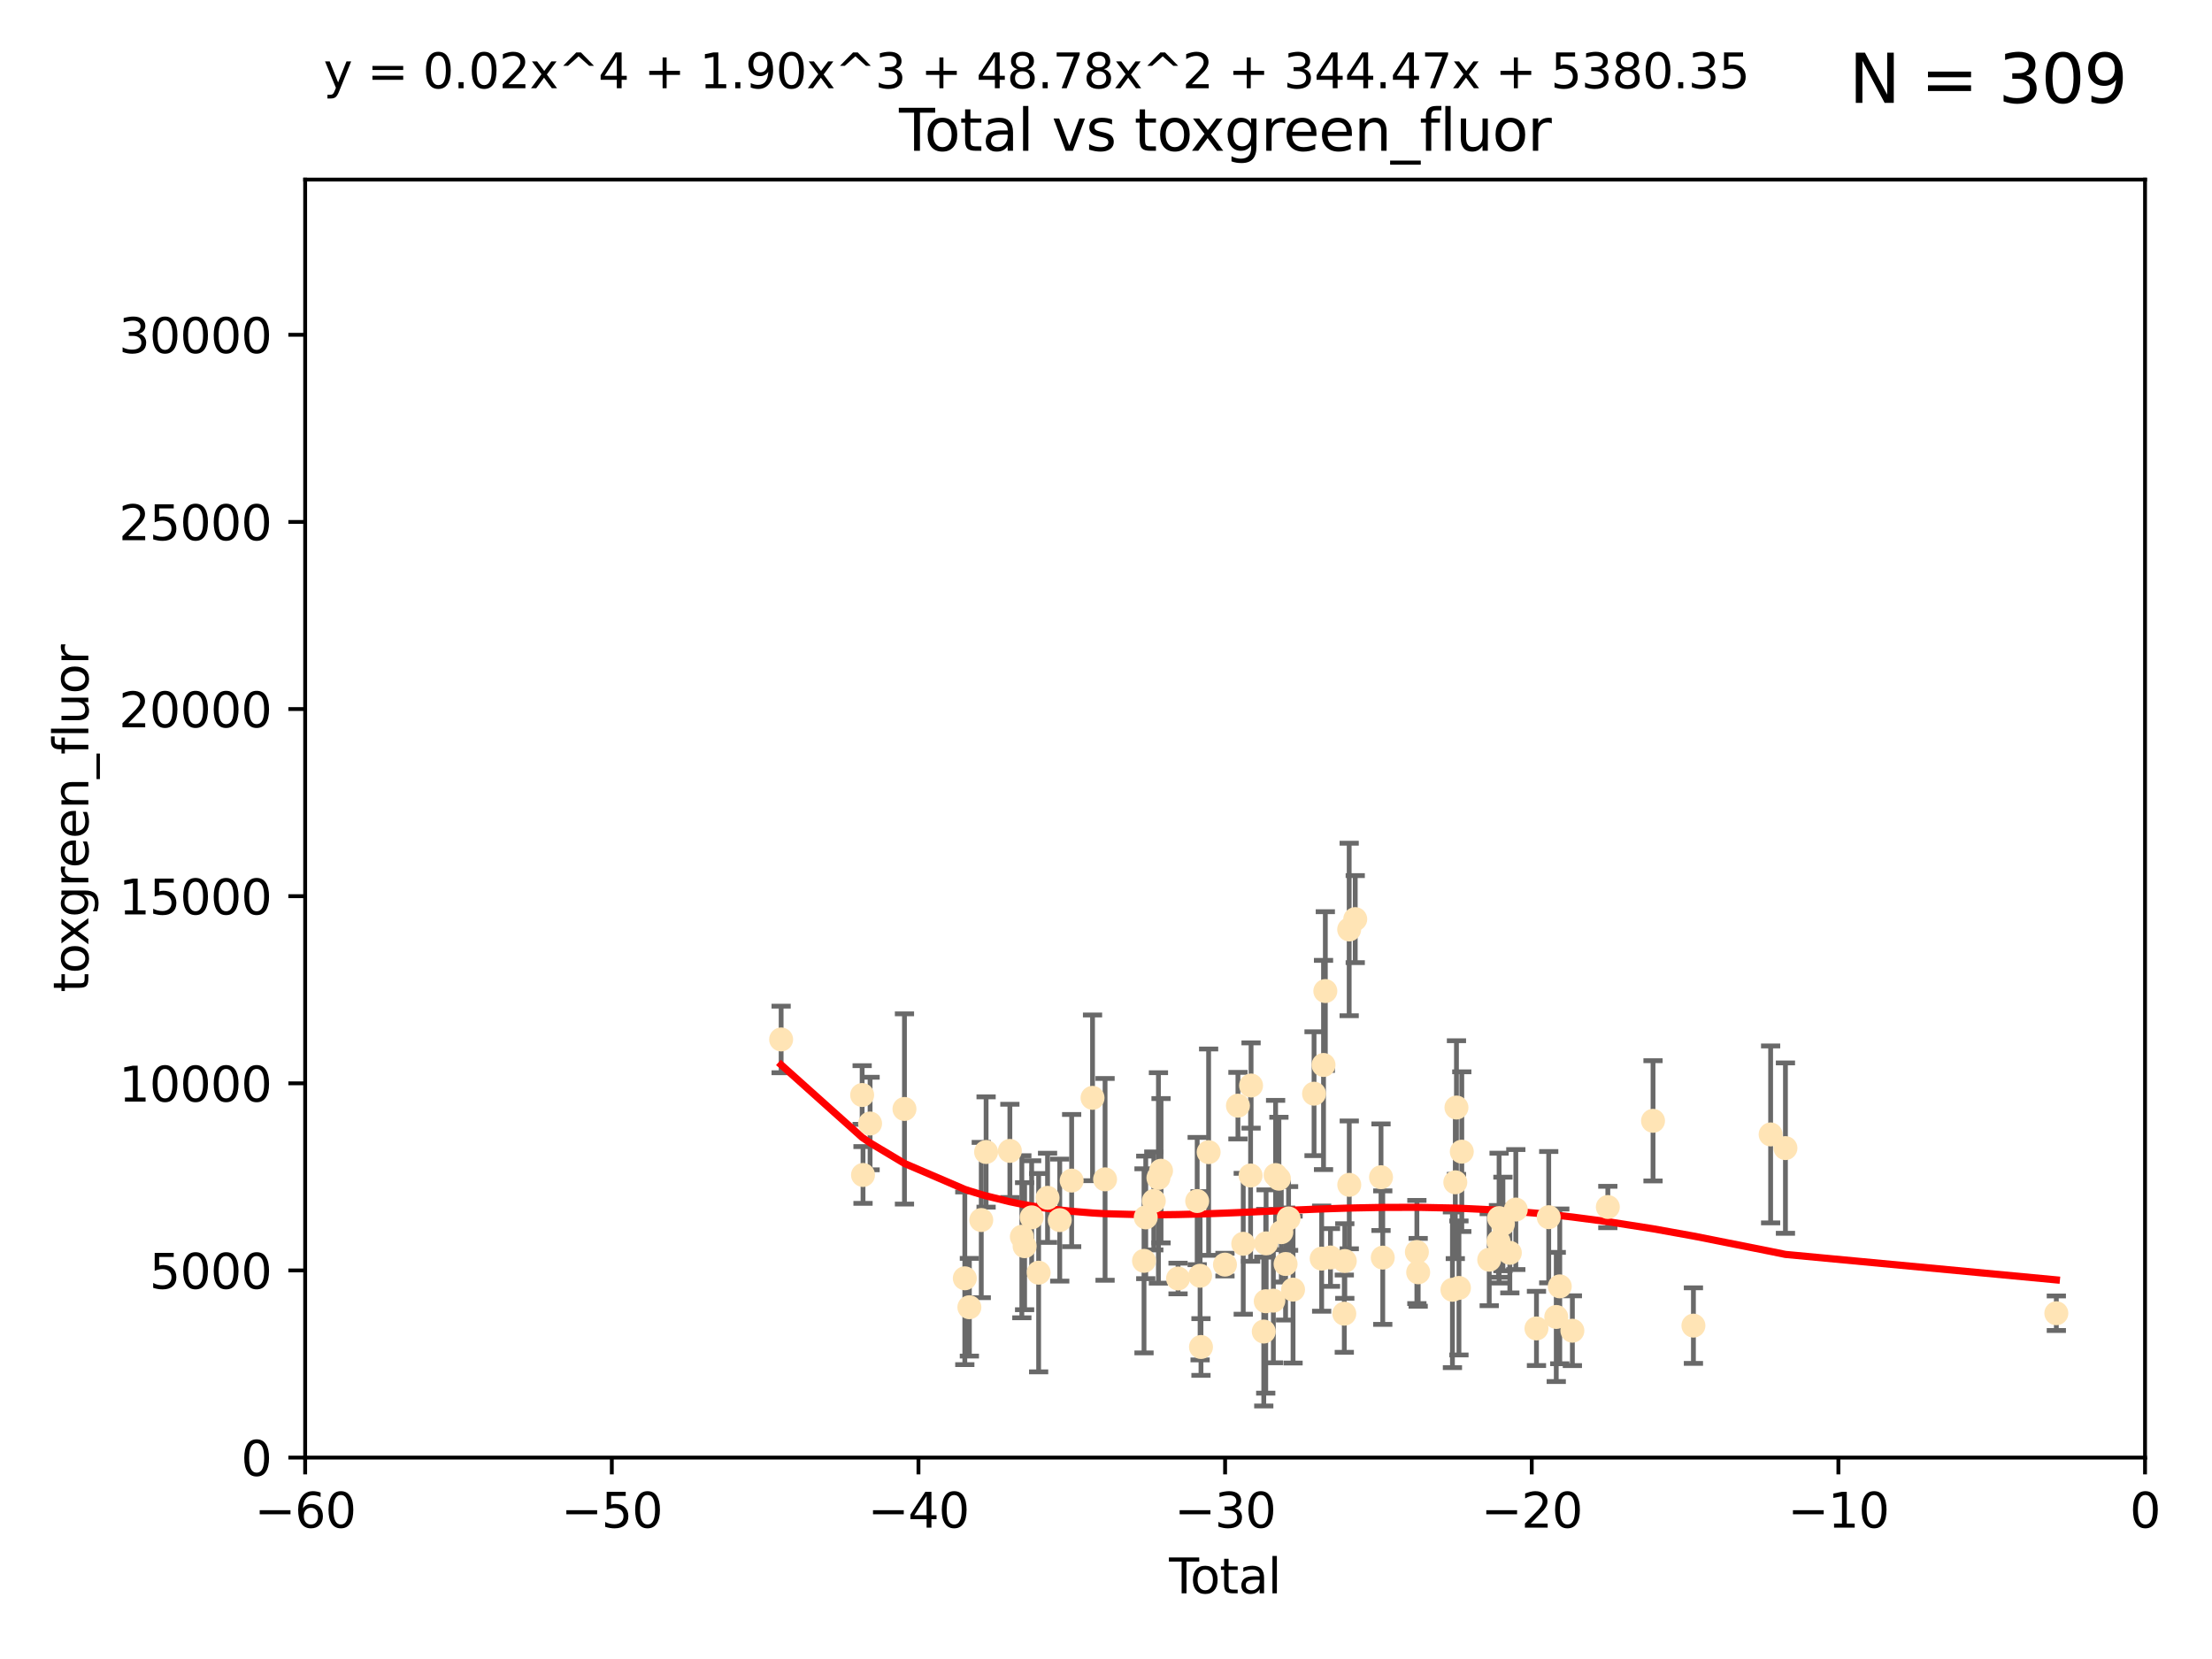 <?xml version="1.0" encoding="utf-8" standalone="no"?>
<!DOCTYPE svg PUBLIC "-//W3C//DTD SVG 1.1//EN"
  "http://www.w3.org/Graphics/SVG/1.1/DTD/svg11.dtd">
<svg xmlns:xlink="http://www.w3.org/1999/xlink" width="460.8pt" height="345.6pt" viewBox="0 0 460.8 345.6" xmlns="http://www.w3.org/2000/svg" version="1.1">
 <defs>
  <style type="text/css">*{stroke-linejoin: round; stroke-linecap: butt}</style>
 </defs>
 <g id="figure_1">
  <g id="patch_1">
   <path d="M 0 345.6 
L 460.8 345.6 
L 460.8 0 
L 0 0 
z
" style="fill: #ffffff"/>
  </g>
  <g id="axes_1">
   <g id="patch_2">
    <path d="M 63.571 303.64 
L 446.85 303.64 
L 446.85 37.411 
L 63.571 37.411 
z
" style="fill: #ffffff"/>
   </g>
   <g id="PathCollection_1">
    <defs>
     <path id="mf8fdff9168" d="M 0 1.118 
C 0.297 1.118 0.581 1 0.791 0.791 
C 1 0.581 1.118 0.297 1.118 0 
C 1.118 -0.297 1 -0.581 0.791 -0.791 
C 0.581 -1 0.297 -1.118 0 -1.118 
C -0.297 -1.118 -0.581 -1 -0.791 -0.791 
C -1 -0.581 -1.118 -0.297 -1.118 0 
C -1.118 0.297 -1 0.581 -0.791 0.791 
C -0.581 1 -0.297 1.118 0 1.118 
z
" style="stroke: #ffe4b5"/>
    </defs>
    <g clip-path="url(#p2ffe40ed6e)">
     <use xlink:href="#mf8fdff9168" x="162.724" y="216.536" style="fill: #ffe4b5; stroke: #ffe4b5"/>
     <use xlink:href="#mf8fdff9168" x="179.601" y="228.111" style="fill: #ffe4b5; stroke: #ffe4b5"/>
     <use xlink:href="#mf8fdff9168" x="179.782" y="244.769" style="fill: #ffe4b5; stroke: #ffe4b5"/>
     <use xlink:href="#mf8fdff9168" x="181.253" y="234.05" style="fill: #ffe4b5; stroke: #ffe4b5"/>
     <use xlink:href="#mf8fdff9168" x="188.417" y="231.017" style="fill: #ffe4b5; stroke: #ffe4b5"/>
     <use xlink:href="#mf8fdff9168" x="200.988" y="266.293" style="fill: #ffe4b5; stroke: #ffe4b5"/>
     <use xlink:href="#mf8fdff9168" x="201.939" y="272.322" style="fill: #ffe4b5; stroke: #ffe4b5"/>
     <use xlink:href="#mf8fdff9168" x="204.415" y="254.155" style="fill: #ffe4b5; stroke: #ffe4b5"/>
     <use xlink:href="#mf8fdff9168" x="205.422" y="239.982" style="fill: #ffe4b5; stroke: #ffe4b5"/>
     <use xlink:href="#mf8fdff9168" x="210.375" y="239.753" style="fill: #ffe4b5; stroke: #ffe4b5"/>
     <use xlink:href="#mf8fdff9168" x="212.869" y="257.637" style="fill: #ffe4b5; stroke: #ffe4b5"/>
     <use xlink:href="#mf8fdff9168" x="213.443" y="259.605" style="fill: #ffe4b5; stroke: #ffe4b5"/>
     <use xlink:href="#mf8fdff9168" x="214.913" y="253.6" style="fill: #ffe4b5; stroke: #ffe4b5"/>
     <use xlink:href="#mf8fdff9168" x="216.367" y="265.126" style="fill: #ffe4b5; stroke: #ffe4b5"/>
     <use xlink:href="#mf8fdff9168" x="218.225" y="249.525" style="fill: #ffe4b5; stroke: #ffe4b5"/>
     <use xlink:href="#mf8fdff9168" x="220.765" y="254.168" style="fill: #ffe4b5; stroke: #ffe4b5"/>
     <use xlink:href="#mf8fdff9168" x="223.245" y="245.935" style="fill: #ffe4b5; stroke: #ffe4b5"/>
     <use xlink:href="#mf8fdff9168" x="227.595" y="228.7" style="fill: #ffe4b5; stroke: #ffe4b5"/>
     <use xlink:href="#mf8fdff9168" x="230.206" y="245.681" style="fill: #ffe4b5; stroke: #ffe4b5"/>
     <use xlink:href="#mf8fdff9168" x="238.32" y="262.659" style="fill: #ffe4b5; stroke: #ffe4b5"/>
     <use xlink:href="#mf8fdff9168" x="238.681" y="253.603" style="fill: #ffe4b5; stroke: #ffe4b5"/>
     <use xlink:href="#mf8fdff9168" x="240.358" y="250.173" style="fill: #ffe4b5; stroke: #ffe4b5"/>
     <use xlink:href="#mf8fdff9168" x="241.324" y="245.382" style="fill: #ffe4b5; stroke: #ffe4b5"/>
     <use xlink:href="#mf8fdff9168" x="241.865" y="243.885" style="fill: #ffe4b5; stroke: #ffe4b5"/>
     <use xlink:href="#mf8fdff9168" x="245.409" y="266.337" style="fill: #ffe4b5; stroke: #ffe4b5"/>
     <use xlink:href="#mf8fdff9168" x="249.396" y="250.198" style="fill: #ffe4b5; stroke: #ffe4b5"/>
     <use xlink:href="#mf8fdff9168" x="250.002" y="265.765" style="fill: #ffe4b5; stroke: #ffe4b5"/>
     <use xlink:href="#mf8fdff9168" x="250.186" y="280.604" style="fill: #ffe4b5; stroke: #ffe4b5"/>
     <use xlink:href="#mf8fdff9168" x="251.778" y="240.015" style="fill: #ffe4b5; stroke: #ffe4b5"/>
     <use xlink:href="#mf8fdff9168" x="255.183" y="263.441" style="fill: #ffe4b5; stroke: #ffe4b5"/>
     <use xlink:href="#mf8fdff9168" x="257.886" y="230.33" style="fill: #ffe4b5; stroke: #ffe4b5"/>
     <use xlink:href="#mf8fdff9168" x="258.992" y="259.103" style="fill: #ffe4b5; stroke: #ffe4b5"/>
     <use xlink:href="#mf8fdff9168" x="260.52" y="244.88" style="fill: #ffe4b5; stroke: #ffe4b5"/>
     <use xlink:href="#mf8fdff9168" x="260.621" y="226.132" style="fill: #ffe4b5; stroke: #ffe4b5"/>
     <use xlink:href="#mf8fdff9168" x="263.267" y="277.386" style="fill: #ffe4b5; stroke: #ffe4b5"/>
     <use xlink:href="#mf8fdff9168" x="263.676" y="271.074" style="fill: #ffe4b5; stroke: #ffe4b5"/>
     <use xlink:href="#mf8fdff9168" x="263.749" y="259.016" style="fill: #ffe4b5; stroke: #ffe4b5"/>
     <use xlink:href="#mf8fdff9168" x="265.267" y="270.951" style="fill: #ffe4b5; stroke: #ffe4b5"/>
     <use xlink:href="#mf8fdff9168" x="265.731" y="244.786" style="fill: #ffe4b5; stroke: #ffe4b5"/>
     <use xlink:href="#mf8fdff9168" x="266.421" y="245.545" style="fill: #ffe4b5; stroke: #ffe4b5"/>
     <use xlink:href="#mf8fdff9168" x="266.919" y="256.689" style="fill: #ffe4b5; stroke: #ffe4b5"/>
     <use xlink:href="#mf8fdff9168" x="267.81" y="263.316" style="fill: #ffe4b5; stroke: #ffe4b5"/>
     <use xlink:href="#mf8fdff9168" x="268.435" y="253.828" style="fill: #ffe4b5; stroke: #ffe4b5"/>
     <use xlink:href="#mf8fdff9168" x="269.366" y="268.649" style="fill: #ffe4b5; stroke: #ffe4b5"/>
     <use xlink:href="#mf8fdff9168" x="273.742" y="227.838" style="fill: #ffe4b5; stroke: #ffe4b5"/>
     <use xlink:href="#mf8fdff9168" x="275.327" y="262.194" style="fill: #ffe4b5; stroke: #ffe4b5"/>
     <use xlink:href="#mf8fdff9168" x="275.715" y="221.853" style="fill: #ffe4b5; stroke: #ffe4b5"/>
     <use xlink:href="#mf8fdff9168" x="276.091" y="206.457" style="fill: #ffe4b5; stroke: #ffe4b5"/>
     <use xlink:href="#mf8fdff9168" x="277.163" y="261.955" style="fill: #ffe4b5; stroke: #ffe4b5"/>
     <use xlink:href="#mf8fdff9168" x="280.041" y="273.662" style="fill: #ffe4b5; stroke: #ffe4b5"/>
     <use xlink:href="#mf8fdff9168" x="280.145" y="262.694" style="fill: #ffe4b5; stroke: #ffe4b5"/>
     <use xlink:href="#mf8fdff9168" x="281.059" y="193.623" style="fill: #ffe4b5; stroke: #ffe4b5"/>
     <use xlink:href="#mf8fdff9168" x="281.076" y="246.826" style="fill: #ffe4b5; stroke: #ffe4b5"/>
     <use xlink:href="#mf8fdff9168" x="282.321" y="191.469" style="fill: #ffe4b5; stroke: #ffe4b5"/>
     <use xlink:href="#mf8fdff9168" x="287.692" y="245.234" style="fill: #ffe4b5; stroke: #ffe4b5"/>
     <use xlink:href="#mf8fdff9168" x="288.054" y="261.986" style="fill: #ffe4b5; stroke: #ffe4b5"/>
     <use xlink:href="#mf8fdff9168" x="295.162" y="260.815" style="fill: #ffe4b5; stroke: #ffe4b5"/>
     <use xlink:href="#mf8fdff9168" x="295.433" y="265.045" style="fill: #ffe4b5; stroke: #ffe4b5"/>
     <use xlink:href="#mf8fdff9168" x="302.57" y="268.684" style="fill: #ffe4b5; stroke: #ffe4b5"/>
     <use xlink:href="#mf8fdff9168" x="303.167" y="246.295" style="fill: #ffe4b5; stroke: #ffe4b5"/>
     <use xlink:href="#mf8fdff9168" x="303.407" y="230.72" style="fill: #ffe4b5; stroke: #ffe4b5"/>
     <use xlink:href="#mf8fdff9168" x="303.925" y="268.302" style="fill: #ffe4b5; stroke: #ffe4b5"/>
     <use xlink:href="#mf8fdff9168" x="304.518" y="239.911" style="fill: #ffe4b5; stroke: #ffe4b5"/>
     <use xlink:href="#mf8fdff9168" x="310.233" y="262.419" style="fill: #ffe4b5; stroke: #ffe4b5"/>
     <use xlink:href="#mf8fdff9168" x="312.161" y="258.605" style="fill: #ffe4b5; stroke: #ffe4b5"/>
     <use xlink:href="#mf8fdff9168" x="312.288" y="253.753" style="fill: #ffe4b5; stroke: #ffe4b5"/>
     <use xlink:href="#mf8fdff9168" x="313.086" y="254.975" style="fill: #ffe4b5; stroke: #ffe4b5"/>
     <use xlink:href="#mf8fdff9168" x="314.527" y="260.985" style="fill: #ffe4b5; stroke: #ffe4b5"/>
     <use xlink:href="#mf8fdff9168" x="315.771" y="251.971" style="fill: #ffe4b5; stroke: #ffe4b5"/>
     <use xlink:href="#mf8fdff9168" x="320.074" y="276.739" style="fill: #ffe4b5; stroke: #ffe4b5"/>
     <use xlink:href="#mf8fdff9168" x="322.628" y="253.562" style="fill: #ffe4b5; stroke: #ffe4b5"/>
     <use xlink:href="#mf8fdff9168" x="324.196" y="274.347" style="fill: #ffe4b5; stroke: #ffe4b5"/>
     <use xlink:href="#mf8fdff9168" x="324.93" y="267.976" style="fill: #ffe4b5; stroke: #ffe4b5"/>
     <use xlink:href="#mf8fdff9168" x="327.554" y="277.211" style="fill: #ffe4b5; stroke: #ffe4b5"/>
     <use xlink:href="#mf8fdff9168" x="334.94" y="251.441" style="fill: #ffe4b5; stroke: #ffe4b5"/>
     <use xlink:href="#mf8fdff9168" x="344.356" y="233.485" style="fill: #ffe4b5; stroke: #ffe4b5"/>
     <use xlink:href="#mf8fdff9168" x="352.771" y="276.151" style="fill: #ffe4b5; stroke: #ffe4b5"/>
     <use xlink:href="#mf8fdff9168" x="368.855" y="236.321" style="fill: #ffe4b5; stroke: #ffe4b5"/>
     <use xlink:href="#mf8fdff9168" x="371.94" y="239.171" style="fill: #ffe4b5; stroke: #ffe4b5"/>
     <use xlink:href="#mf8fdff9168" x="428.372" y="273.573" style="fill: #ffe4b5; stroke: #ffe4b5"/>
    </g>
   </g>
   <g id="matplotlib.axis_1">
    <g id="xtick_1">
     <g id="line2d_1">
      <defs>
       <path id="m9a22aecd5c" d="M 0 0 
L 0 3.5 
" style="stroke: #000000; stroke-width: 0.8"/>
      </defs>
      <g>
       <use xlink:href="#m9a22aecd5c" x="63.571" y="303.64" style="stroke: #000000; stroke-width: 0.8"/>
      </g>
     </g>
     <g id="text_1">
      <!-- −60 -->
      <g transform="translate(53.019 318.238)scale(0.1 -0.1)">
       <defs>
        <path id="DejaVuSans-2212" d="M 678 2272 
L 4684 2272 
L 4684 1741 
L 678 1741 
L 678 2272 
z
" transform="scale(0.016)"/>
        <path id="DejaVuSans-36" d="M 2113 2584 
Q 1688 2584 1439 2293 
Q 1191 2003 1191 1497 
Q 1191 994 1439 701 
Q 1688 409 2113 409 
Q 2538 409 2786 701 
Q 3034 994 3034 1497 
Q 3034 2003 2786 2293 
Q 2538 2584 2113 2584 
z
M 3366 4563 
L 3366 3988 
Q 3128 4100 2886 4159 
Q 2644 4219 2406 4219 
Q 1781 4219 1451 3797 
Q 1122 3375 1075 2522 
Q 1259 2794 1537 2939 
Q 1816 3084 2150 3084 
Q 2853 3084 3261 2657 
Q 3669 2231 3669 1497 
Q 3669 778 3244 343 
Q 2819 -91 2113 -91 
Q 1303 -91 875 529 
Q 447 1150 447 2328 
Q 447 3434 972 4092 
Q 1497 4750 2381 4750 
Q 2619 4750 2861 4703 
Q 3103 4656 3366 4563 
z
" transform="scale(0.016)"/>
        <path id="DejaVuSans-30" d="M 2034 4250 
Q 1547 4250 1301 3770 
Q 1056 3291 1056 2328 
Q 1056 1369 1301 889 
Q 1547 409 2034 409 
Q 2525 409 2770 889 
Q 3016 1369 3016 2328 
Q 3016 3291 2770 3770 
Q 2525 4250 2034 4250 
z
M 2034 4750 
Q 2819 4750 3233 4129 
Q 3647 3509 3647 2328 
Q 3647 1150 3233 529 
Q 2819 -91 2034 -91 
Q 1250 -91 836 529 
Q 422 1150 422 2328 
Q 422 3509 836 4129 
Q 1250 4750 2034 4750 
z
" transform="scale(0.016)"/>
       </defs>
       <use xlink:href="#DejaVuSans-2212"/>
       <use xlink:href="#DejaVuSans-36" x="83.789"/>
       <use xlink:href="#DejaVuSans-30" x="147.412"/>
      </g>
     </g>
    </g>
    <g id="xtick_2">
     <g id="line2d_2">
      <g>
       <use xlink:href="#m9a22aecd5c" x="127.451" y="303.64" style="stroke: #000000; stroke-width: 0.8"/>
      </g>
     </g>
     <g id="text_2">
      <!-- −50 -->
      <g transform="translate(116.899 318.238)scale(0.1 -0.1)">
       <defs>
        <path id="DejaVuSans-35" d="M 691 4666 
L 3169 4666 
L 3169 4134 
L 1269 4134 
L 1269 2991 
Q 1406 3038 1543 3061 
Q 1681 3084 1819 3084 
Q 2600 3084 3056 2656 
Q 3513 2228 3513 1497 
Q 3513 744 3044 326 
Q 2575 -91 1722 -91 
Q 1428 -91 1123 -41 
Q 819 9 494 109 
L 494 744 
Q 775 591 1075 516 
Q 1375 441 1709 441 
Q 2250 441 2565 725 
Q 2881 1009 2881 1497 
Q 2881 1984 2565 2268 
Q 2250 2553 1709 2553 
Q 1456 2553 1204 2497 
Q 953 2441 691 2322 
L 691 4666 
z
" transform="scale(0.016)"/>
       </defs>
       <use xlink:href="#DejaVuSans-2212"/>
       <use xlink:href="#DejaVuSans-35" x="83.789"/>
       <use xlink:href="#DejaVuSans-30" x="147.412"/>
      </g>
     </g>
    </g>
    <g id="xtick_3">
     <g id="line2d_3">
      <g>
       <use xlink:href="#m9a22aecd5c" x="191.331" y="303.64" style="stroke: #000000; stroke-width: 0.8"/>
      </g>
     </g>
     <g id="text_3">
      <!-- −40 -->
      <g transform="translate(180.778 318.238)scale(0.1 -0.1)">
       <defs>
        <path id="DejaVuSans-34" d="M 2419 4116 
L 825 1625 
L 2419 1625 
L 2419 4116 
z
M 2253 4666 
L 3047 4666 
L 3047 1625 
L 3713 1625 
L 3713 1100 
L 3047 1100 
L 3047 0 
L 2419 0 
L 2419 1100 
L 313 1100 
L 313 1709 
L 2253 4666 
z
" transform="scale(0.016)"/>
       </defs>
       <use xlink:href="#DejaVuSans-2212"/>
       <use xlink:href="#DejaVuSans-34" x="83.789"/>
       <use xlink:href="#DejaVuSans-30" x="147.412"/>
      </g>
     </g>
    </g>
    <g id="xtick_4">
     <g id="line2d_4">
      <g>
       <use xlink:href="#m9a22aecd5c" x="255.211" y="303.64" style="stroke: #000000; stroke-width: 0.8"/>
      </g>
     </g>
     <g id="text_4">
      <!-- −30 -->
      <g transform="translate(244.658 318.238)scale(0.1 -0.1)">
       <defs>
        <path id="DejaVuSans-33" d="M 2597 2516 
Q 3050 2419 3304 2112 
Q 3559 1806 3559 1356 
Q 3559 666 3084 287 
Q 2609 -91 1734 -91 
Q 1441 -91 1130 -33 
Q 819 25 488 141 
L 488 750 
Q 750 597 1062 519 
Q 1375 441 1716 441 
Q 2309 441 2620 675 
Q 2931 909 2931 1356 
Q 2931 1769 2642 2001 
Q 2353 2234 1838 2234 
L 1294 2234 
L 1294 2753 
L 1863 2753 
Q 2328 2753 2575 2939 
Q 2822 3125 2822 3475 
Q 2822 3834 2567 4026 
Q 2313 4219 1838 4219 
Q 1578 4219 1281 4162 
Q 984 4106 628 3988 
L 628 4550 
Q 988 4650 1302 4700 
Q 1616 4750 1894 4750 
Q 2613 4750 3031 4423 
Q 3450 4097 3450 3541 
Q 3450 3153 3228 2886 
Q 3006 2619 2597 2516 
z
" transform="scale(0.016)"/>
       </defs>
       <use xlink:href="#DejaVuSans-2212"/>
       <use xlink:href="#DejaVuSans-33" x="83.789"/>
       <use xlink:href="#DejaVuSans-30" x="147.412"/>
      </g>
     </g>
    </g>
    <g id="xtick_5">
     <g id="line2d_5">
      <g>
       <use xlink:href="#m9a22aecd5c" x="319.09" y="303.64" style="stroke: #000000; stroke-width: 0.8"/>
      </g>
     </g>
     <g id="text_5">
      <!-- −20 -->
      <g transform="translate(308.538 318.238)scale(0.1 -0.1)">
       <defs>
        <path id="DejaVuSans-32" d="M 1228 531 
L 3431 531 
L 3431 0 
L 469 0 
L 469 531 
Q 828 903 1448 1529 
Q 2069 2156 2228 2338 
Q 2531 2678 2651 2914 
Q 2772 3150 2772 3378 
Q 2772 3750 2511 3984 
Q 2250 4219 1831 4219 
Q 1534 4219 1204 4116 
Q 875 4013 500 3803 
L 500 4441 
Q 881 4594 1212 4672 
Q 1544 4750 1819 4750 
Q 2544 4750 2975 4387 
Q 3406 4025 3406 3419 
Q 3406 3131 3298 2873 
Q 3191 2616 2906 2266 
Q 2828 2175 2409 1742 
Q 1991 1309 1228 531 
z
" transform="scale(0.016)"/>
       </defs>
       <use xlink:href="#DejaVuSans-2212"/>
       <use xlink:href="#DejaVuSans-32" x="83.789"/>
       <use xlink:href="#DejaVuSans-30" x="147.412"/>
      </g>
     </g>
    </g>
    <g id="xtick_6">
     <g id="line2d_6">
      <g>
       <use xlink:href="#m9a22aecd5c" x="382.97" y="303.64" style="stroke: #000000; stroke-width: 0.8"/>
      </g>
     </g>
     <g id="text_6">
      <!-- −10 -->
      <g transform="translate(372.418 318.238)scale(0.1 -0.1)">
       <defs>
        <path id="DejaVuSans-31" d="M 794 531 
L 1825 531 
L 1825 4091 
L 703 3866 
L 703 4441 
L 1819 4666 
L 2450 4666 
L 2450 531 
L 3481 531 
L 3481 0 
L 794 0 
L 794 531 
z
" transform="scale(0.016)"/>
       </defs>
       <use xlink:href="#DejaVuSans-2212"/>
       <use xlink:href="#DejaVuSans-31" x="83.789"/>
       <use xlink:href="#DejaVuSans-30" x="147.412"/>
      </g>
     </g>
    </g>
    <g id="xtick_7">
     <g id="line2d_7">
      <g>
       <use xlink:href="#m9a22aecd5c" x="446.85" y="303.64" style="stroke: #000000; stroke-width: 0.8"/>
      </g>
     </g>
     <g id="text_7">
      <!-- 0 -->
      <g transform="translate(443.669 318.238)scale(0.1 -0.1)">
       <use xlink:href="#DejaVuSans-30"/>
      </g>
     </g>
    </g>
    <g id="text_8">
     <!-- Total -->
     <g transform="translate(243.534 331.917)scale(0.1 -0.1)">
      <defs>
       <path id="DejaVuSans-54" d="M -19 4666 
L 3928 4666 
L 3928 4134 
L 2272 4134 
L 2272 0 
L 1638 0 
L 1638 4134 
L -19 4134 
L -19 4666 
z
" transform="scale(0.016)"/>
       <path id="DejaVuSans-6f" d="M 1959 3097 
Q 1497 3097 1228 2736 
Q 959 2375 959 1747 
Q 959 1119 1226 758 
Q 1494 397 1959 397 
Q 2419 397 2687 759 
Q 2956 1122 2956 1747 
Q 2956 2369 2687 2733 
Q 2419 3097 1959 3097 
z
M 1959 3584 
Q 2709 3584 3137 3096 
Q 3566 2609 3566 1747 
Q 3566 888 3137 398 
Q 2709 -91 1959 -91 
Q 1206 -91 779 398 
Q 353 888 353 1747 
Q 353 2609 779 3096 
Q 1206 3584 1959 3584 
z
" transform="scale(0.016)"/>
       <path id="DejaVuSans-74" d="M 1172 4494 
L 1172 3500 
L 2356 3500 
L 2356 3053 
L 1172 3053 
L 1172 1153 
Q 1172 725 1289 603 
Q 1406 481 1766 481 
L 2356 481 
L 2356 0 
L 1766 0 
Q 1100 0 847 248 
Q 594 497 594 1153 
L 594 3053 
L 172 3053 
L 172 3500 
L 594 3500 
L 594 4494 
L 1172 4494 
z
" transform="scale(0.016)"/>
       <path id="DejaVuSans-61" d="M 2194 1759 
Q 1497 1759 1228 1600 
Q 959 1441 959 1056 
Q 959 750 1161 570 
Q 1363 391 1709 391 
Q 2188 391 2477 730 
Q 2766 1069 2766 1631 
L 2766 1759 
L 2194 1759 
z
M 3341 1997 
L 3341 0 
L 2766 0 
L 2766 531 
Q 2569 213 2275 61 
Q 1981 -91 1556 -91 
Q 1019 -91 701 211 
Q 384 513 384 1019 
Q 384 1609 779 1909 
Q 1175 2209 1959 2209 
L 2766 2209 
L 2766 2266 
Q 2766 2663 2505 2880 
Q 2244 3097 1772 3097 
Q 1472 3097 1187 3025 
Q 903 2953 641 2809 
L 641 3341 
Q 956 3463 1253 3523 
Q 1550 3584 1831 3584 
Q 2591 3584 2966 3190 
Q 3341 2797 3341 1997 
z
" transform="scale(0.016)"/>
       <path id="DejaVuSans-6c" d="M 603 4863 
L 1178 4863 
L 1178 0 
L 603 0 
L 603 4863 
z
" transform="scale(0.016)"/>
      </defs>
      <use xlink:href="#DejaVuSans-54"/>
      <use xlink:href="#DejaVuSans-6f" x="44.084"/>
      <use xlink:href="#DejaVuSans-74" x="105.266"/>
      <use xlink:href="#DejaVuSans-61" x="144.475"/>
      <use xlink:href="#DejaVuSans-6c" x="205.754"/>
     </g>
    </g>
   </g>
   <g id="matplotlib.axis_2">
    <g id="ytick_1">
     <g id="line2d_8">
      <defs>
       <path id="m53c0329a4d" d="M 0 0 
L -3.5 0 
" style="stroke: #000000; stroke-width: 0.8"/>
      </defs>
      <g>
       <use xlink:href="#m53c0329a4d" x="63.571" y="303.64" style="stroke: #000000; stroke-width: 0.8"/>
      </g>
     </g>
     <g id="text_9">
      <!-- 0 -->
      <g transform="translate(50.209 307.439)scale(0.1 -0.1)">
       <use xlink:href="#DejaVuSans-30"/>
      </g>
     </g>
    </g>
    <g id="ytick_2">
     <g id="line2d_9">
      <g>
       <use xlink:href="#m53c0329a4d" x="63.571" y="264.657" style="stroke: #000000; stroke-width: 0.8"/>
      </g>
     </g>
     <g id="text_10">
      <!-- 5000 -->
      <g transform="translate(31.121 268.457)scale(0.1 -0.1)">
       <use xlink:href="#DejaVuSans-35"/>
       <use xlink:href="#DejaVuSans-30" x="63.623"/>
       <use xlink:href="#DejaVuSans-30" x="127.246"/>
       <use xlink:href="#DejaVuSans-30" x="190.869"/>
      </g>
     </g>
    </g>
    <g id="ytick_3">
     <g id="line2d_10">
      <g>
       <use xlink:href="#m53c0329a4d" x="63.571" y="225.675" style="stroke: #000000; stroke-width: 0.8"/>
      </g>
     </g>
     <g id="text_11">
      <!-- 10000 -->
      <g transform="translate(24.759 229.474)scale(0.1 -0.1)">
       <use xlink:href="#DejaVuSans-31"/>
       <use xlink:href="#DejaVuSans-30" x="63.623"/>
       <use xlink:href="#DejaVuSans-30" x="127.246"/>
       <use xlink:href="#DejaVuSans-30" x="190.869"/>
       <use xlink:href="#DejaVuSans-30" x="254.492"/>
      </g>
     </g>
    </g>
    <g id="ytick_4">
     <g id="line2d_11">
      <g>
       <use xlink:href="#m53c0329a4d" x="63.571" y="186.692" style="stroke: #000000; stroke-width: 0.8"/>
      </g>
     </g>
     <g id="text_12">
      <!-- 15000 -->
      <g transform="translate(24.759 190.492)scale(0.1 -0.1)">
       <use xlink:href="#DejaVuSans-31"/>
       <use xlink:href="#DejaVuSans-35" x="63.623"/>
       <use xlink:href="#DejaVuSans-30" x="127.246"/>
       <use xlink:href="#DejaVuSans-30" x="190.869"/>
       <use xlink:href="#DejaVuSans-30" x="254.492"/>
      </g>
     </g>
    </g>
    <g id="ytick_5">
     <g id="line2d_12">
      <g>
       <use xlink:href="#m53c0329a4d" x="63.571" y="147.71" style="stroke: #000000; stroke-width: 0.8"/>
      </g>
     </g>
     <g id="text_13">
      <!-- 20000 -->
      <g transform="translate(24.759 151.509)scale(0.1 -0.1)">
       <use xlink:href="#DejaVuSans-32"/>
       <use xlink:href="#DejaVuSans-30" x="63.623"/>
       <use xlink:href="#DejaVuSans-30" x="127.246"/>
       <use xlink:href="#DejaVuSans-30" x="190.869"/>
       <use xlink:href="#DejaVuSans-30" x="254.492"/>
      </g>
     </g>
    </g>
    <g id="ytick_6">
     <g id="line2d_13">
      <g>
       <use xlink:href="#m53c0329a4d" x="63.571" y="108.727" style="stroke: #000000; stroke-width: 0.8"/>
      </g>
     </g>
     <g id="text_14">
      <!-- 25000 -->
      <g transform="translate(24.759 112.527)scale(0.1 -0.1)">
       <use xlink:href="#DejaVuSans-32"/>
       <use xlink:href="#DejaVuSans-35" x="63.623"/>
       <use xlink:href="#DejaVuSans-30" x="127.246"/>
       <use xlink:href="#DejaVuSans-30" x="190.869"/>
       <use xlink:href="#DejaVuSans-30" x="254.492"/>
      </g>
     </g>
    </g>
    <g id="ytick_7">
     <g id="line2d_14">
      <g>
       <use xlink:href="#m53c0329a4d" x="63.571" y="69.745" style="stroke: #000000; stroke-width: 0.8"/>
      </g>
     </g>
     <g id="text_15">
      <!-- 30000 -->
      <g transform="translate(24.759 73.544)scale(0.1 -0.1)">
       <use xlink:href="#DejaVuSans-33"/>
       <use xlink:href="#DejaVuSans-30" x="63.623"/>
       <use xlink:href="#DejaVuSans-30" x="127.246"/>
       <use xlink:href="#DejaVuSans-30" x="190.869"/>
       <use xlink:href="#DejaVuSans-30" x="254.492"/>
      </g>
     </g>
    </g>
    <g id="text_16">
     <!-- toxgreen_fluor -->
     <g transform="translate(18.401 206.72)rotate(-90)scale(0.1 -0.1)">
      <defs>
       <path id="DejaVuSans-78" d="M 3513 3500 
L 2247 1797 
L 3578 0 
L 2900 0 
L 1881 1375 
L 863 0 
L 184 0 
L 1544 1831 
L 300 3500 
L 978 3500 
L 1906 2253 
L 2834 3500 
L 3513 3500 
z
" transform="scale(0.016)"/>
       <path id="DejaVuSans-67" d="M 2906 1791 
Q 2906 2416 2648 2759 
Q 2391 3103 1925 3103 
Q 1463 3103 1205 2759 
Q 947 2416 947 1791 
Q 947 1169 1205 825 
Q 1463 481 1925 481 
Q 2391 481 2648 825 
Q 2906 1169 2906 1791 
z
M 3481 434 
Q 3481 -459 3084 -895 
Q 2688 -1331 1869 -1331 
Q 1566 -1331 1297 -1286 
Q 1028 -1241 775 -1147 
L 775 -588 
Q 1028 -725 1275 -790 
Q 1522 -856 1778 -856 
Q 2344 -856 2625 -561 
Q 2906 -266 2906 331 
L 2906 616 
Q 2728 306 2450 153 
Q 2172 0 1784 0 
Q 1141 0 747 490 
Q 353 981 353 1791 
Q 353 2603 747 3093 
Q 1141 3584 1784 3584 
Q 2172 3584 2450 3431 
Q 2728 3278 2906 2969 
L 2906 3500 
L 3481 3500 
L 3481 434 
z
" transform="scale(0.016)"/>
       <path id="DejaVuSans-72" d="M 2631 2963 
Q 2534 3019 2420 3045 
Q 2306 3072 2169 3072 
Q 1681 3072 1420 2755 
Q 1159 2438 1159 1844 
L 1159 0 
L 581 0 
L 581 3500 
L 1159 3500 
L 1159 2956 
Q 1341 3275 1631 3429 
Q 1922 3584 2338 3584 
Q 2397 3584 2469 3576 
Q 2541 3569 2628 3553 
L 2631 2963 
z
" transform="scale(0.016)"/>
       <path id="DejaVuSans-65" d="M 3597 1894 
L 3597 1613 
L 953 1613 
Q 991 1019 1311 708 
Q 1631 397 2203 397 
Q 2534 397 2845 478 
Q 3156 559 3463 722 
L 3463 178 
Q 3153 47 2828 -22 
Q 2503 -91 2169 -91 
Q 1331 -91 842 396 
Q 353 884 353 1716 
Q 353 2575 817 3079 
Q 1281 3584 2069 3584 
Q 2775 3584 3186 3129 
Q 3597 2675 3597 1894 
z
M 3022 2063 
Q 3016 2534 2758 2815 
Q 2500 3097 2075 3097 
Q 1594 3097 1305 2825 
Q 1016 2553 972 2059 
L 3022 2063 
z
" transform="scale(0.016)"/>
       <path id="DejaVuSans-6e" d="M 3513 2113 
L 3513 0 
L 2938 0 
L 2938 2094 
Q 2938 2591 2744 2837 
Q 2550 3084 2163 3084 
Q 1697 3084 1428 2787 
Q 1159 2491 1159 1978 
L 1159 0 
L 581 0 
L 581 3500 
L 1159 3500 
L 1159 2956 
Q 1366 3272 1645 3428 
Q 1925 3584 2291 3584 
Q 2894 3584 3203 3211 
Q 3513 2838 3513 2113 
z
" transform="scale(0.016)"/>
       <path id="DejaVuSans-5f" d="M 3263 -1063 
L 3263 -1509 
L -63 -1509 
L -63 -1063 
L 3263 -1063 
z
" transform="scale(0.016)"/>
       <path id="DejaVuSans-66" d="M 2375 4863 
L 2375 4384 
L 1825 4384 
Q 1516 4384 1395 4259 
Q 1275 4134 1275 3809 
L 1275 3500 
L 2222 3500 
L 2222 3053 
L 1275 3053 
L 1275 0 
L 697 0 
L 697 3053 
L 147 3053 
L 147 3500 
L 697 3500 
L 697 3744 
Q 697 4328 969 4595 
Q 1241 4863 1831 4863 
L 2375 4863 
z
" transform="scale(0.016)"/>
       <path id="DejaVuSans-75" d="M 544 1381 
L 544 3500 
L 1119 3500 
L 1119 1403 
Q 1119 906 1312 657 
Q 1506 409 1894 409 
Q 2359 409 2629 706 
Q 2900 1003 2900 1516 
L 2900 3500 
L 3475 3500 
L 3475 0 
L 2900 0 
L 2900 538 
Q 2691 219 2414 64 
Q 2138 -91 1772 -91 
Q 1169 -91 856 284 
Q 544 659 544 1381 
z
M 1991 3584 
L 1991 3584 
z
" transform="scale(0.016)"/>
      </defs>
      <use xlink:href="#DejaVuSans-74"/>
      <use xlink:href="#DejaVuSans-6f" x="39.209"/>
      <use xlink:href="#DejaVuSans-78" x="97.266"/>
      <use xlink:href="#DejaVuSans-67" x="156.445"/>
      <use xlink:href="#DejaVuSans-72" x="219.922"/>
      <use xlink:href="#DejaVuSans-65" x="258.785"/>
      <use xlink:href="#DejaVuSans-65" x="320.309"/>
      <use xlink:href="#DejaVuSans-6e" x="381.832"/>
      <use xlink:href="#DejaVuSans-5f" x="445.211"/>
      <use xlink:href="#DejaVuSans-66" x="495.211"/>
      <use xlink:href="#DejaVuSans-6c" x="530.416"/>
      <use xlink:href="#DejaVuSans-75" x="558.199"/>
      <use xlink:href="#DejaVuSans-6f" x="621.578"/>
      <use xlink:href="#DejaVuSans-72" x="682.76"/>
     </g>
    </g>
   </g>
   <g id="LineCollection_1">
    <path d="M 162.724 223.469 
L 162.724 209.604 
" clip-path="url(#p2ffe40ed6e)" style="fill: none; stroke: #696969"/>
    <path d="M 179.601 234.219 
L 179.601 222.003 
" clip-path="url(#p2ffe40ed6e)" style="fill: none; stroke: #696969"/>
    <path d="M 179.782 250.685 
L 179.782 238.853 
" clip-path="url(#p2ffe40ed6e)" style="fill: none; stroke: #696969"/>
    <path d="M 181.253 243.689 
L 181.253 224.412 
" clip-path="url(#p2ffe40ed6e)" style="fill: none; stroke: #696969"/>
    <path d="M 188.417 250.833 
L 188.417 211.201 
" clip-path="url(#p2ffe40ed6e)" style="fill: none; stroke: #696969"/>
    <path d="M 200.988 284.276 
L 200.988 248.31 
" clip-path="url(#p2ffe40ed6e)" style="fill: none; stroke: #696969"/>
    <path d="M 201.939 282.497 
L 201.939 262.146 
" clip-path="url(#p2ffe40ed6e)" style="fill: none; stroke: #696969"/>
    <path d="M 204.415 270.328 
L 204.415 237.981 
" clip-path="url(#p2ffe40ed6e)" style="fill: none; stroke: #696969"/>
    <path d="M 205.422 251.468 
L 205.422 228.497 
" clip-path="url(#p2ffe40ed6e)" style="fill: none; stroke: #696969"/>
    <path d="M 210.375 249.466 
L 210.375 230.041 
" clip-path="url(#p2ffe40ed6e)" style="fill: none; stroke: #696969"/>
    <path d="M 212.869 274.518 
L 212.869 240.757 
" clip-path="url(#p2ffe40ed6e)" style="fill: none; stroke: #696969"/>
    <path d="M 213.443 272.84 
L 213.443 246.37 
" clip-path="url(#p2ffe40ed6e)" style="fill: none; stroke: #696969"/>
    <path d="M 214.913 265.392 
L 214.913 241.809 
" clip-path="url(#p2ffe40ed6e)" style="fill: none; stroke: #696969"/>
    <path d="M 216.367 285.783 
L 216.367 244.468 
" clip-path="url(#p2ffe40ed6e)" style="fill: none; stroke: #696969"/>
    <path d="M 218.225 258.812 
L 218.225 240.237 
" clip-path="url(#p2ffe40ed6e)" style="fill: none; stroke: #696969"/>
    <path d="M 220.765 266.875 
L 220.765 241.462 
" clip-path="url(#p2ffe40ed6e)" style="fill: none; stroke: #696969"/>
    <path d="M 223.245 259.703 
L 223.245 232.167 
" clip-path="url(#p2ffe40ed6e)" style="fill: none; stroke: #696969"/>
    <path d="M 227.595 245.96 
L 227.595 211.441 
" clip-path="url(#p2ffe40ed6e)" style="fill: none; stroke: #696969"/>
    <path d="M 230.206 266.698 
L 230.206 224.664 
" clip-path="url(#p2ffe40ed6e)" style="fill: none; stroke: #696969"/>
    <path d="M 238.32 281.835 
L 238.32 243.483 
" clip-path="url(#p2ffe40ed6e)" style="fill: none; stroke: #696969"/>
    <path d="M 238.681 266.366 
L 238.681 240.84 
" clip-path="url(#p2ffe40ed6e)" style="fill: none; stroke: #696969"/>
    <path d="M 240.358 260.382 
L 240.358 239.965 
" clip-path="url(#p2ffe40ed6e)" style="fill: none; stroke: #696969"/>
    <path d="M 241.324 267.303 
L 241.324 223.462 
" clip-path="url(#p2ffe40ed6e)" style="fill: none; stroke: #696969"/>
    <path d="M 241.865 258.919 
L 241.865 228.852 
" clip-path="url(#p2ffe40ed6e)" style="fill: none; stroke: #696969"/>
    <path d="M 245.409 269.529 
L 245.409 263.145 
" clip-path="url(#p2ffe40ed6e)" style="fill: none; stroke: #696969"/>
    <path d="M 249.396 263.456 
L 249.396 236.94 
" clip-path="url(#p2ffe40ed6e)" style="fill: none; stroke: #696969"/>
    <path d="M 250.002 283.298 
L 250.002 248.232 
" clip-path="url(#p2ffe40ed6e)" style="fill: none; stroke: #696969"/>
    <path d="M 250.186 286.511 
L 250.186 274.697 
" clip-path="url(#p2ffe40ed6e)" style="fill: none; stroke: #696969"/>
    <path d="M 251.778 261.506 
L 251.778 218.525 
" clip-path="url(#p2ffe40ed6e)" style="fill: none; stroke: #696969"/>
    <path d="M 255.183 265.806 
L 255.183 261.076 
" clip-path="url(#p2ffe40ed6e)" style="fill: none; stroke: #696969"/>
    <path d="M 257.886 237.263 
L 257.886 223.397 
" clip-path="url(#p2ffe40ed6e)" style="fill: none; stroke: #696969"/>
    <path d="M 258.992 273.776 
L 258.992 244.43 
" clip-path="url(#p2ffe40ed6e)" style="fill: none; stroke: #696969"/>
    <path d="M 260.52 262.745 
L 260.52 227.015 
" clip-path="url(#p2ffe40ed6e)" style="fill: none; stroke: #696969"/>
    <path d="M 260.621 235.013 
L 260.621 217.251 
" clip-path="url(#p2ffe40ed6e)" style="fill: none; stroke: #696969"/>
    <path d="M 263.267 292.889 
L 263.267 261.883 
" clip-path="url(#p2ffe40ed6e)" style="fill: none; stroke: #696969"/>
    <path d="M 263.676 290.219 
L 263.676 251.929 
" clip-path="url(#p2ffe40ed6e)" style="fill: none; stroke: #696969"/>
    <path d="M 263.749 270.165 
L 263.749 247.867 
" clip-path="url(#p2ffe40ed6e)" style="fill: none; stroke: #696969"/>
    <path d="M 265.267 283.893 
L 265.267 258.01 
" clip-path="url(#p2ffe40ed6e)" style="fill: none; stroke: #696969"/>
    <path d="M 265.731 260.343 
L 265.731 229.23 
" clip-path="url(#p2ffe40ed6e)" style="fill: none; stroke: #696969"/>
    <path d="M 266.421 258.346 
L 266.421 232.745 
" clip-path="url(#p2ffe40ed6e)" style="fill: none; stroke: #696969"/>
    <path d="M 266.919 267.066 
L 266.919 246.312 
" clip-path="url(#p2ffe40ed6e)" style="fill: none; stroke: #696969"/>
    <path d="M 267.81 274.99 
L 267.81 251.643 
" clip-path="url(#p2ffe40ed6e)" style="fill: none; stroke: #696969"/>
    <path d="M 268.435 260.464 
L 268.435 247.192 
" clip-path="url(#p2ffe40ed6e)" style="fill: none; stroke: #696969"/>
    <path d="M 269.366 283.948 
L 269.366 253.35 
" clip-path="url(#p2ffe40ed6e)" style="fill: none; stroke: #696969"/>
    <path d="M 273.742 240.738 
L 273.742 214.939 
" clip-path="url(#p2ffe40ed6e)" style="fill: none; stroke: #696969"/>
    <path d="M 275.327 273.151 
L 275.327 251.238 
" clip-path="url(#p2ffe40ed6e)" style="fill: none; stroke: #696969"/>
    <path d="M 275.715 243.644 
L 275.715 200.062 
" clip-path="url(#p2ffe40ed6e)" style="fill: none; stroke: #696969"/>
    <path d="M 276.091 222.988 
L 276.091 189.925 
" clip-path="url(#p2ffe40ed6e)" style="fill: none; stroke: #696969"/>
    <path d="M 277.163 267.969 
L 277.163 255.942 
" clip-path="url(#p2ffe40ed6e)" style="fill: none; stroke: #696969"/>
    <path d="M 280.041 281.711 
L 280.041 265.613 
" clip-path="url(#p2ffe40ed6e)" style="fill: none; stroke: #696969"/>
    <path d="M 280.145 270.468 
L 280.145 254.92 
" clip-path="url(#p2ffe40ed6e)" style="fill: none; stroke: #696969"/>
    <path d="M 281.059 211.589 
L 281.059 175.657 
" clip-path="url(#p2ffe40ed6e)" style="fill: none; stroke: #696969"/>
    <path d="M 281.076 260.141 
L 281.076 233.511 
" clip-path="url(#p2ffe40ed6e)" style="fill: none; stroke: #696969"/>
    <path d="M 282.321 200.533 
L 282.321 182.405 
" clip-path="url(#p2ffe40ed6e)" style="fill: none; stroke: #696969"/>
    <path d="M 287.692 256.332 
L 287.692 234.137 
" clip-path="url(#p2ffe40ed6e)" style="fill: none; stroke: #696969"/>
    <path d="M 288.054 275.891 
L 288.054 248.081 
" clip-path="url(#p2ffe40ed6e)" style="fill: none; stroke: #696969"/>
    <path d="M 295.162 271.562 
L 295.162 250.068 
" clip-path="url(#p2ffe40ed6e)" style="fill: none; stroke: #696969"/>
    <path d="M 295.433 272.111 
L 295.433 257.978 
" clip-path="url(#p2ffe40ed6e)" style="fill: none; stroke: #696969"/>
    <path d="M 302.57 284.901 
L 302.57 252.468 
" clip-path="url(#p2ffe40ed6e)" style="fill: none; stroke: #696969"/>
    <path d="M 303.167 262.19 
L 303.167 230.4 
" clip-path="url(#p2ffe40ed6e)" style="fill: none; stroke: #696969"/>
    <path d="M 303.407 244.638 
L 303.407 216.801 
" clip-path="url(#p2ffe40ed6e)" style="fill: none; stroke: #696969"/>
    <path d="M 303.925 282.26 
L 303.925 254.344 
" clip-path="url(#p2ffe40ed6e)" style="fill: none; stroke: #696969"/>
    <path d="M 304.518 256.54 
L 304.518 223.283 
" clip-path="url(#p2ffe40ed6e)" style="fill: none; stroke: #696969"/>
    <path d="M 310.233 271.999 
L 310.233 252.84 
" clip-path="url(#p2ffe40ed6e)" style="fill: none; stroke: #696969"/>
    <path d="M 312.161 266.079 
L 312.161 251.13 
" clip-path="url(#p2ffe40ed6e)" style="fill: none; stroke: #696969"/>
    <path d="M 312.288 267.276 
L 312.288 240.23 
" clip-path="url(#p2ffe40ed6e)" style="fill: none; stroke: #696969"/>
    <path d="M 313.086 264.721 
L 313.086 245.229 
" clip-path="url(#p2ffe40ed6e)" style="fill: none; stroke: #696969"/>
    <path d="M 314.527 269.333 
L 314.527 252.637 
" clip-path="url(#p2ffe40ed6e)" style="fill: none; stroke: #696969"/>
    <path d="M 315.771 264.47 
L 315.771 239.472 
" clip-path="url(#p2ffe40ed6e)" style="fill: none; stroke: #696969"/>
    <path d="M 320.074 284.469 
L 320.074 269.009 
" clip-path="url(#p2ffe40ed6e)" style="fill: none; stroke: #696969"/>
    <path d="M 322.628 267.241 
L 322.628 239.884 
" clip-path="url(#p2ffe40ed6e)" style="fill: none; stroke: #696969"/>
    <path d="M 324.196 287.798 
L 324.196 260.895 
" clip-path="url(#p2ffe40ed6e)" style="fill: none; stroke: #696969"/>
    <path d="M 324.93 284.096 
L 324.93 251.856 
" clip-path="url(#p2ffe40ed6e)" style="fill: none; stroke: #696969"/>
    <path d="M 327.554 284.48 
L 327.554 269.942 
" clip-path="url(#p2ffe40ed6e)" style="fill: none; stroke: #696969"/>
    <path d="M 334.94 255.754 
L 334.94 247.129 
" clip-path="url(#p2ffe40ed6e)" style="fill: none; stroke: #696969"/>
    <path d="M 344.356 246.009 
L 344.356 220.961 
" clip-path="url(#p2ffe40ed6e)" style="fill: none; stroke: #696969"/>
    <path d="M 352.771 284.021 
L 352.771 268.28 
" clip-path="url(#p2ffe40ed6e)" style="fill: none; stroke: #696969"/>
    <path d="M 368.855 254.752 
L 368.855 217.889 
" clip-path="url(#p2ffe40ed6e)" style="fill: none; stroke: #696969"/>
    <path d="M 371.94 256.919 
L 371.94 221.422 
" clip-path="url(#p2ffe40ed6e)" style="fill: none; stroke: #696969"/>
    <path d="M 428.372 277.168 
L 428.372 269.977 
" clip-path="url(#p2ffe40ed6e)" style="fill: none; stroke: #696969"/>
   </g>
   <g id="line2d_15">
    <defs>
     <path id="mf647062479" d="M 2 0 
L -2 -0 
" style="stroke: #696969"/>
    </defs>
    <g clip-path="url(#p2ffe40ed6e)">
     <use xlink:href="#mf647062479" x="162.724" y="223.469" style="fill: #696969; stroke: #696969"/>
     <use xlink:href="#mf647062479" x="179.601" y="234.219" style="fill: #696969; stroke: #696969"/>
     <use xlink:href="#mf647062479" x="179.782" y="250.685" style="fill: #696969; stroke: #696969"/>
     <use xlink:href="#mf647062479" x="181.253" y="243.689" style="fill: #696969; stroke: #696969"/>
     <use xlink:href="#mf647062479" x="188.417" y="250.833" style="fill: #696969; stroke: #696969"/>
     <use xlink:href="#mf647062479" x="200.988" y="284.276" style="fill: #696969; stroke: #696969"/>
     <use xlink:href="#mf647062479" x="201.939" y="282.497" style="fill: #696969; stroke: #696969"/>
     <use xlink:href="#mf647062479" x="204.415" y="270.328" style="fill: #696969; stroke: #696969"/>
     <use xlink:href="#mf647062479" x="205.422" y="251.468" style="fill: #696969; stroke: #696969"/>
     <use xlink:href="#mf647062479" x="210.375" y="249.466" style="fill: #696969; stroke: #696969"/>
     <use xlink:href="#mf647062479" x="212.869" y="274.518" style="fill: #696969; stroke: #696969"/>
     <use xlink:href="#mf647062479" x="213.443" y="272.84" style="fill: #696969; stroke: #696969"/>
     <use xlink:href="#mf647062479" x="214.913" y="265.392" style="fill: #696969; stroke: #696969"/>
     <use xlink:href="#mf647062479" x="216.367" y="285.783" style="fill: #696969; stroke: #696969"/>
     <use xlink:href="#mf647062479" x="218.225" y="258.812" style="fill: #696969; stroke: #696969"/>
     <use xlink:href="#mf647062479" x="220.765" y="266.875" style="fill: #696969; stroke: #696969"/>
     <use xlink:href="#mf647062479" x="223.245" y="259.703" style="fill: #696969; stroke: #696969"/>
     <use xlink:href="#mf647062479" x="227.595" y="245.96" style="fill: #696969; stroke: #696969"/>
     <use xlink:href="#mf647062479" x="230.206" y="266.698" style="fill: #696969; stroke: #696969"/>
     <use xlink:href="#mf647062479" x="238.32" y="281.835" style="fill: #696969; stroke: #696969"/>
     <use xlink:href="#mf647062479" x="238.681" y="266.366" style="fill: #696969; stroke: #696969"/>
     <use xlink:href="#mf647062479" x="240.358" y="260.382" style="fill: #696969; stroke: #696969"/>
     <use xlink:href="#mf647062479" x="241.324" y="267.303" style="fill: #696969; stroke: #696969"/>
     <use xlink:href="#mf647062479" x="241.865" y="258.919" style="fill: #696969; stroke: #696969"/>
     <use xlink:href="#mf647062479" x="245.409" y="269.529" style="fill: #696969; stroke: #696969"/>
     <use xlink:href="#mf647062479" x="249.396" y="263.456" style="fill: #696969; stroke: #696969"/>
     <use xlink:href="#mf647062479" x="250.002" y="283.298" style="fill: #696969; stroke: #696969"/>
     <use xlink:href="#mf647062479" x="250.186" y="286.511" style="fill: #696969; stroke: #696969"/>
     <use xlink:href="#mf647062479" x="251.778" y="261.506" style="fill: #696969; stroke: #696969"/>
     <use xlink:href="#mf647062479" x="255.183" y="265.806" style="fill: #696969; stroke: #696969"/>
     <use xlink:href="#mf647062479" x="257.886" y="237.263" style="fill: #696969; stroke: #696969"/>
     <use xlink:href="#mf647062479" x="258.992" y="273.776" style="fill: #696969; stroke: #696969"/>
     <use xlink:href="#mf647062479" x="260.52" y="262.745" style="fill: #696969; stroke: #696969"/>
     <use xlink:href="#mf647062479" x="260.621" y="235.013" style="fill: #696969; stroke: #696969"/>
     <use xlink:href="#mf647062479" x="263.267" y="292.889" style="fill: #696969; stroke: #696969"/>
     <use xlink:href="#mf647062479" x="263.676" y="290.219" style="fill: #696969; stroke: #696969"/>
     <use xlink:href="#mf647062479" x="263.749" y="270.165" style="fill: #696969; stroke: #696969"/>
     <use xlink:href="#mf647062479" x="265.267" y="283.893" style="fill: #696969; stroke: #696969"/>
     <use xlink:href="#mf647062479" x="265.731" y="260.343" style="fill: #696969; stroke: #696969"/>
     <use xlink:href="#mf647062479" x="266.421" y="258.346" style="fill: #696969; stroke: #696969"/>
     <use xlink:href="#mf647062479" x="266.919" y="267.066" style="fill: #696969; stroke: #696969"/>
     <use xlink:href="#mf647062479" x="267.81" y="274.99" style="fill: #696969; stroke: #696969"/>
     <use xlink:href="#mf647062479" x="268.435" y="260.464" style="fill: #696969; stroke: #696969"/>
     <use xlink:href="#mf647062479" x="269.366" y="283.948" style="fill: #696969; stroke: #696969"/>
     <use xlink:href="#mf647062479" x="273.742" y="240.738" style="fill: #696969; stroke: #696969"/>
     <use xlink:href="#mf647062479" x="275.327" y="273.151" style="fill: #696969; stroke: #696969"/>
     <use xlink:href="#mf647062479" x="275.715" y="243.644" style="fill: #696969; stroke: #696969"/>
     <use xlink:href="#mf647062479" x="276.091" y="222.988" style="fill: #696969; stroke: #696969"/>
     <use xlink:href="#mf647062479" x="277.163" y="267.969" style="fill: #696969; stroke: #696969"/>
     <use xlink:href="#mf647062479" x="280.041" y="281.711" style="fill: #696969; stroke: #696969"/>
     <use xlink:href="#mf647062479" x="280.145" y="270.468" style="fill: #696969; stroke: #696969"/>
     <use xlink:href="#mf647062479" x="281.059" y="211.589" style="fill: #696969; stroke: #696969"/>
     <use xlink:href="#mf647062479" x="281.076" y="260.141" style="fill: #696969; stroke: #696969"/>
     <use xlink:href="#mf647062479" x="282.321" y="200.533" style="fill: #696969; stroke: #696969"/>
     <use xlink:href="#mf647062479" x="287.692" y="256.332" style="fill: #696969; stroke: #696969"/>
     <use xlink:href="#mf647062479" x="288.054" y="275.891" style="fill: #696969; stroke: #696969"/>
     <use xlink:href="#mf647062479" x="295.162" y="271.562" style="fill: #696969; stroke: #696969"/>
     <use xlink:href="#mf647062479" x="295.433" y="272.111" style="fill: #696969; stroke: #696969"/>
     <use xlink:href="#mf647062479" x="302.57" y="284.901" style="fill: #696969; stroke: #696969"/>
     <use xlink:href="#mf647062479" x="303.167" y="262.19" style="fill: #696969; stroke: #696969"/>
     <use xlink:href="#mf647062479" x="303.407" y="244.638" style="fill: #696969; stroke: #696969"/>
     <use xlink:href="#mf647062479" x="303.925" y="282.26" style="fill: #696969; stroke: #696969"/>
     <use xlink:href="#mf647062479" x="304.518" y="256.54" style="fill: #696969; stroke: #696969"/>
     <use xlink:href="#mf647062479" x="310.233" y="271.999" style="fill: #696969; stroke: #696969"/>
     <use xlink:href="#mf647062479" x="312.161" y="266.079" style="fill: #696969; stroke: #696969"/>
     <use xlink:href="#mf647062479" x="312.288" y="267.276" style="fill: #696969; stroke: #696969"/>
     <use xlink:href="#mf647062479" x="313.086" y="264.721" style="fill: #696969; stroke: #696969"/>
     <use xlink:href="#mf647062479" x="314.527" y="269.333" style="fill: #696969; stroke: #696969"/>
     <use xlink:href="#mf647062479" x="315.771" y="264.47" style="fill: #696969; stroke: #696969"/>
     <use xlink:href="#mf647062479" x="320.074" y="284.469" style="fill: #696969; stroke: #696969"/>
     <use xlink:href="#mf647062479" x="322.628" y="267.241" style="fill: #696969; stroke: #696969"/>
     <use xlink:href="#mf647062479" x="324.196" y="287.798" style="fill: #696969; stroke: #696969"/>
     <use xlink:href="#mf647062479" x="324.93" y="284.096" style="fill: #696969; stroke: #696969"/>
     <use xlink:href="#mf647062479" x="327.554" y="284.48" style="fill: #696969; stroke: #696969"/>
     <use xlink:href="#mf647062479" x="334.94" y="255.754" style="fill: #696969; stroke: #696969"/>
     <use xlink:href="#mf647062479" x="344.356" y="246.009" style="fill: #696969; stroke: #696969"/>
     <use xlink:href="#mf647062479" x="352.771" y="284.021" style="fill: #696969; stroke: #696969"/>
     <use xlink:href="#mf647062479" x="368.855" y="254.752" style="fill: #696969; stroke: #696969"/>
     <use xlink:href="#mf647062479" x="371.94" y="256.919" style="fill: #696969; stroke: #696969"/>
     <use xlink:href="#mf647062479" x="428.372" y="277.168" style="fill: #696969; stroke: #696969"/>
    </g>
   </g>
   <g id="line2d_16">
    <g clip-path="url(#p2ffe40ed6e)">
     <use xlink:href="#mf647062479" x="162.724" y="209.604" style="fill: #696969; stroke: #696969"/>
     <use xlink:href="#mf647062479" x="179.601" y="222.003" style="fill: #696969; stroke: #696969"/>
     <use xlink:href="#mf647062479" x="179.782" y="238.853" style="fill: #696969; stroke: #696969"/>
     <use xlink:href="#mf647062479" x="181.253" y="224.412" style="fill: #696969; stroke: #696969"/>
     <use xlink:href="#mf647062479" x="188.417" y="211.201" style="fill: #696969; stroke: #696969"/>
     <use xlink:href="#mf647062479" x="200.988" y="248.31" style="fill: #696969; stroke: #696969"/>
     <use xlink:href="#mf647062479" x="201.939" y="262.146" style="fill: #696969; stroke: #696969"/>
     <use xlink:href="#mf647062479" x="204.415" y="237.981" style="fill: #696969; stroke: #696969"/>
     <use xlink:href="#mf647062479" x="205.422" y="228.497" style="fill: #696969; stroke: #696969"/>
     <use xlink:href="#mf647062479" x="210.375" y="230.041" style="fill: #696969; stroke: #696969"/>
     <use xlink:href="#mf647062479" x="212.869" y="240.757" style="fill: #696969; stroke: #696969"/>
     <use xlink:href="#mf647062479" x="213.443" y="246.37" style="fill: #696969; stroke: #696969"/>
     <use xlink:href="#mf647062479" x="214.913" y="241.809" style="fill: #696969; stroke: #696969"/>
     <use xlink:href="#mf647062479" x="216.367" y="244.468" style="fill: #696969; stroke: #696969"/>
     <use xlink:href="#mf647062479" x="218.225" y="240.237" style="fill: #696969; stroke: #696969"/>
     <use xlink:href="#mf647062479" x="220.765" y="241.462" style="fill: #696969; stroke: #696969"/>
     <use xlink:href="#mf647062479" x="223.245" y="232.167" style="fill: #696969; stroke: #696969"/>
     <use xlink:href="#mf647062479" x="227.595" y="211.441" style="fill: #696969; stroke: #696969"/>
     <use xlink:href="#mf647062479" x="230.206" y="224.664" style="fill: #696969; stroke: #696969"/>
     <use xlink:href="#mf647062479" x="238.32" y="243.483" style="fill: #696969; stroke: #696969"/>
     <use xlink:href="#mf647062479" x="238.681" y="240.84" style="fill: #696969; stroke: #696969"/>
     <use xlink:href="#mf647062479" x="240.358" y="239.965" style="fill: #696969; stroke: #696969"/>
     <use xlink:href="#mf647062479" x="241.324" y="223.462" style="fill: #696969; stroke: #696969"/>
     <use xlink:href="#mf647062479" x="241.865" y="228.852" style="fill: #696969; stroke: #696969"/>
     <use xlink:href="#mf647062479" x="245.409" y="263.145" style="fill: #696969; stroke: #696969"/>
     <use xlink:href="#mf647062479" x="249.396" y="236.94" style="fill: #696969; stroke: #696969"/>
     <use xlink:href="#mf647062479" x="250.002" y="248.232" style="fill: #696969; stroke: #696969"/>
     <use xlink:href="#mf647062479" x="250.186" y="274.697" style="fill: #696969; stroke: #696969"/>
     <use xlink:href="#mf647062479" x="251.778" y="218.525" style="fill: #696969; stroke: #696969"/>
     <use xlink:href="#mf647062479" x="255.183" y="261.076" style="fill: #696969; stroke: #696969"/>
     <use xlink:href="#mf647062479" x="257.886" y="223.397" style="fill: #696969; stroke: #696969"/>
     <use xlink:href="#mf647062479" x="258.992" y="244.43" style="fill: #696969; stroke: #696969"/>
     <use xlink:href="#mf647062479" x="260.52" y="227.015" style="fill: #696969; stroke: #696969"/>
     <use xlink:href="#mf647062479" x="260.621" y="217.251" style="fill: #696969; stroke: #696969"/>
     <use xlink:href="#mf647062479" x="263.267" y="261.883" style="fill: #696969; stroke: #696969"/>
     <use xlink:href="#mf647062479" x="263.676" y="251.929" style="fill: #696969; stroke: #696969"/>
     <use xlink:href="#mf647062479" x="263.749" y="247.867" style="fill: #696969; stroke: #696969"/>
     <use xlink:href="#mf647062479" x="265.267" y="258.01" style="fill: #696969; stroke: #696969"/>
     <use xlink:href="#mf647062479" x="265.731" y="229.23" style="fill: #696969; stroke: #696969"/>
     <use xlink:href="#mf647062479" x="266.421" y="232.745" style="fill: #696969; stroke: #696969"/>
     <use xlink:href="#mf647062479" x="266.919" y="246.312" style="fill: #696969; stroke: #696969"/>
     <use xlink:href="#mf647062479" x="267.81" y="251.643" style="fill: #696969; stroke: #696969"/>
     <use xlink:href="#mf647062479" x="268.435" y="247.192" style="fill: #696969; stroke: #696969"/>
     <use xlink:href="#mf647062479" x="269.366" y="253.35" style="fill: #696969; stroke: #696969"/>
     <use xlink:href="#mf647062479" x="273.742" y="214.939" style="fill: #696969; stroke: #696969"/>
     <use xlink:href="#mf647062479" x="275.327" y="251.238" style="fill: #696969; stroke: #696969"/>
     <use xlink:href="#mf647062479" x="275.715" y="200.062" style="fill: #696969; stroke: #696969"/>
     <use xlink:href="#mf647062479" x="276.091" y="189.925" style="fill: #696969; stroke: #696969"/>
     <use xlink:href="#mf647062479" x="277.163" y="255.942" style="fill: #696969; stroke: #696969"/>
     <use xlink:href="#mf647062479" x="280.041" y="265.613" style="fill: #696969; stroke: #696969"/>
     <use xlink:href="#mf647062479" x="280.145" y="254.92" style="fill: #696969; stroke: #696969"/>
     <use xlink:href="#mf647062479" x="281.059" y="175.657" style="fill: #696969; stroke: #696969"/>
     <use xlink:href="#mf647062479" x="281.076" y="233.511" style="fill: #696969; stroke: #696969"/>
     <use xlink:href="#mf647062479" x="282.321" y="182.405" style="fill: #696969; stroke: #696969"/>
     <use xlink:href="#mf647062479" x="287.692" y="234.137" style="fill: #696969; stroke: #696969"/>
     <use xlink:href="#mf647062479" x="288.054" y="248.081" style="fill: #696969; stroke: #696969"/>
     <use xlink:href="#mf647062479" x="295.162" y="250.068" style="fill: #696969; stroke: #696969"/>
     <use xlink:href="#mf647062479" x="295.433" y="257.978" style="fill: #696969; stroke: #696969"/>
     <use xlink:href="#mf647062479" x="302.57" y="252.468" style="fill: #696969; stroke: #696969"/>
     <use xlink:href="#mf647062479" x="303.167" y="230.4" style="fill: #696969; stroke: #696969"/>
     <use xlink:href="#mf647062479" x="303.407" y="216.801" style="fill: #696969; stroke: #696969"/>
     <use xlink:href="#mf647062479" x="303.925" y="254.344" style="fill: #696969; stroke: #696969"/>
     <use xlink:href="#mf647062479" x="304.518" y="223.283" style="fill: #696969; stroke: #696969"/>
     <use xlink:href="#mf647062479" x="310.233" y="252.84" style="fill: #696969; stroke: #696969"/>
     <use xlink:href="#mf647062479" x="312.161" y="251.13" style="fill: #696969; stroke: #696969"/>
     <use xlink:href="#mf647062479" x="312.288" y="240.23" style="fill: #696969; stroke: #696969"/>
     <use xlink:href="#mf647062479" x="313.086" y="245.229" style="fill: #696969; stroke: #696969"/>
     <use xlink:href="#mf647062479" x="314.527" y="252.637" style="fill: #696969; stroke: #696969"/>
     <use xlink:href="#mf647062479" x="315.771" y="239.472" style="fill: #696969; stroke: #696969"/>
     <use xlink:href="#mf647062479" x="320.074" y="269.009" style="fill: #696969; stroke: #696969"/>
     <use xlink:href="#mf647062479" x="322.628" y="239.884" style="fill: #696969; stroke: #696969"/>
     <use xlink:href="#mf647062479" x="324.196" y="260.895" style="fill: #696969; stroke: #696969"/>
     <use xlink:href="#mf647062479" x="324.93" y="251.856" style="fill: #696969; stroke: #696969"/>
     <use xlink:href="#mf647062479" x="327.554" y="269.942" style="fill: #696969; stroke: #696969"/>
     <use xlink:href="#mf647062479" x="334.94" y="247.129" style="fill: #696969; stroke: #696969"/>
     <use xlink:href="#mf647062479" x="344.356" y="220.961" style="fill: #696969; stroke: #696969"/>
     <use xlink:href="#mf647062479" x="352.771" y="268.28" style="fill: #696969; stroke: #696969"/>
     <use xlink:href="#mf647062479" x="368.855" y="217.889" style="fill: #696969; stroke: #696969"/>
     <use xlink:href="#mf647062479" x="371.94" y="221.422" style="fill: #696969; stroke: #696969"/>
     <use xlink:href="#mf647062479" x="428.372" y="269.977" style="fill: #696969; stroke: #696969"/>
    </g>
   </g>
   <g id="line2d_17">
    <path d="M 162.724 221.825 
L 179.601 236.941 
L 179.782 237.068 
L 181.253 238.074 
L 188.417 242.367 
L 200.988 247.766 
L 201.939 248.079 
L 204.415 248.835 
L 205.422 249.12 
L 210.375 250.342 
L 212.869 250.853 
L 213.443 250.961 
L 214.913 251.223 
L 216.367 251.461 
L 218.225 251.736 
L 220.765 252.063 
L 223.245 252.33 
L 227.595 252.685 
L 230.206 252.836 
L 238.32 253.057 
L 238.681 253.06 
L 240.358 253.063 
L 241.324 253.06 
L 241.865 253.057 
L 245.409 253.011 
L 249.396 252.914 
L 250.002 252.896 
L 250.186 252.891 
L 251.778 252.839 
L 255.183 252.713 
L 257.886 252.602 
L 258.992 252.554 
L 260.52 252.487 
L 260.621 252.483 
L 263.267 252.364 
L 263.676 252.346 
L 263.749 252.342 
L 265.267 252.274 
L 265.731 252.253 
L 266.421 252.222 
L 266.919 252.2 
L 267.81 252.16 
L 268.435 252.133 
L 269.366 252.092 
L 273.742 251.911 
L 275.327 251.851 
L 275.715 251.837 
L 276.091 251.823 
L 277.163 251.785 
L 280.041 251.694 
L 280.145 251.691 
L 281.059 251.665 
L 281.076 251.664 
L 282.321 251.632 
L 287.692 251.53 
L 288.054 251.525 
L 295.162 251.51 
L 295.433 251.512 
L 302.57 251.654 
L 303.167 251.674 
L 303.407 251.682 
L 303.925 251.7 
L 304.518 251.722 
L 310.233 251.995 
L 312.161 252.113 
L 312.288 252.121 
L 313.086 252.174 
L 314.527 252.276 
L 315.771 252.369 
L 320.074 252.736 
L 322.628 252.984 
L 324.196 253.148 
L 324.93 253.228 
L 327.554 253.528 
L 334.94 254.497 
L 344.356 255.976 
L 352.771 257.489 
L 368.855 260.689 
L 371.94 261.318 
L 428.372 266.624 
" clip-path="url(#p2ffe40ed6e)" style="fill: none; stroke: #ff0000; stroke-width: 1.5; stroke-linecap: square"/>
   </g>
   <g id="line2d_18">
    <defs>
     <path id="m6cbc3d8cc6" d="M 0 2 
C 0.53 2 1.039 1.789 1.414 1.414 
C 1.789 1.039 2 0.53 2 0 
C 2 -0.53 1.789 -1.039 1.414 -1.414 
C 1.039 -1.789 0.53 -2 0 -2 
C -0.53 -2 -1.039 -1.789 -1.414 -1.414 
C -1.789 -1.039 -2 -0.53 -2 0 
C -2 0.53 -1.789 1.039 -1.414 1.414 
C -1.039 1.789 -0.53 2 0 2 
z
" style="stroke: #ffe4b5"/>
    </defs>
    <g clip-path="url(#p2ffe40ed6e)">
     <use xlink:href="#m6cbc3d8cc6" x="162.724" y="216.536" style="fill: #ffe4b5; stroke: #ffe4b5"/>
     <use xlink:href="#m6cbc3d8cc6" x="179.601" y="228.111" style="fill: #ffe4b5; stroke: #ffe4b5"/>
     <use xlink:href="#m6cbc3d8cc6" x="179.782" y="244.769" style="fill: #ffe4b5; stroke: #ffe4b5"/>
     <use xlink:href="#m6cbc3d8cc6" x="181.253" y="234.05" style="fill: #ffe4b5; stroke: #ffe4b5"/>
     <use xlink:href="#m6cbc3d8cc6" x="188.417" y="231.017" style="fill: #ffe4b5; stroke: #ffe4b5"/>
     <use xlink:href="#m6cbc3d8cc6" x="200.988" y="266.293" style="fill: #ffe4b5; stroke: #ffe4b5"/>
     <use xlink:href="#m6cbc3d8cc6" x="201.939" y="272.322" style="fill: #ffe4b5; stroke: #ffe4b5"/>
     <use xlink:href="#m6cbc3d8cc6" x="204.415" y="254.155" style="fill: #ffe4b5; stroke: #ffe4b5"/>
     <use xlink:href="#m6cbc3d8cc6" x="205.422" y="239.982" style="fill: #ffe4b5; stroke: #ffe4b5"/>
     <use xlink:href="#m6cbc3d8cc6" x="210.375" y="239.753" style="fill: #ffe4b5; stroke: #ffe4b5"/>
     <use xlink:href="#m6cbc3d8cc6" x="212.869" y="257.637" style="fill: #ffe4b5; stroke: #ffe4b5"/>
     <use xlink:href="#m6cbc3d8cc6" x="213.443" y="259.605" style="fill: #ffe4b5; stroke: #ffe4b5"/>
     <use xlink:href="#m6cbc3d8cc6" x="214.913" y="253.6" style="fill: #ffe4b5; stroke: #ffe4b5"/>
     <use xlink:href="#m6cbc3d8cc6" x="216.367" y="265.126" style="fill: #ffe4b5; stroke: #ffe4b5"/>
     <use xlink:href="#m6cbc3d8cc6" x="218.225" y="249.525" style="fill: #ffe4b5; stroke: #ffe4b5"/>
     <use xlink:href="#m6cbc3d8cc6" x="220.765" y="254.168" style="fill: #ffe4b5; stroke: #ffe4b5"/>
     <use xlink:href="#m6cbc3d8cc6" x="223.245" y="245.935" style="fill: #ffe4b5; stroke: #ffe4b5"/>
     <use xlink:href="#m6cbc3d8cc6" x="227.595" y="228.7" style="fill: #ffe4b5; stroke: #ffe4b5"/>
     <use xlink:href="#m6cbc3d8cc6" x="230.206" y="245.681" style="fill: #ffe4b5; stroke: #ffe4b5"/>
     <use xlink:href="#m6cbc3d8cc6" x="238.32" y="262.659" style="fill: #ffe4b5; stroke: #ffe4b5"/>
     <use xlink:href="#m6cbc3d8cc6" x="238.681" y="253.603" style="fill: #ffe4b5; stroke: #ffe4b5"/>
     <use xlink:href="#m6cbc3d8cc6" x="240.358" y="250.173" style="fill: #ffe4b5; stroke: #ffe4b5"/>
     <use xlink:href="#m6cbc3d8cc6" x="241.324" y="245.382" style="fill: #ffe4b5; stroke: #ffe4b5"/>
     <use xlink:href="#m6cbc3d8cc6" x="241.865" y="243.885" style="fill: #ffe4b5; stroke: #ffe4b5"/>
     <use xlink:href="#m6cbc3d8cc6" x="245.409" y="266.337" style="fill: #ffe4b5; stroke: #ffe4b5"/>
     <use xlink:href="#m6cbc3d8cc6" x="249.396" y="250.198" style="fill: #ffe4b5; stroke: #ffe4b5"/>
     <use xlink:href="#m6cbc3d8cc6" x="250.002" y="265.765" style="fill: #ffe4b5; stroke: #ffe4b5"/>
     <use xlink:href="#m6cbc3d8cc6" x="250.186" y="280.604" style="fill: #ffe4b5; stroke: #ffe4b5"/>
     <use xlink:href="#m6cbc3d8cc6" x="251.778" y="240.015" style="fill: #ffe4b5; stroke: #ffe4b5"/>
     <use xlink:href="#m6cbc3d8cc6" x="255.183" y="263.441" style="fill: #ffe4b5; stroke: #ffe4b5"/>
     <use xlink:href="#m6cbc3d8cc6" x="257.886" y="230.33" style="fill: #ffe4b5; stroke: #ffe4b5"/>
     <use xlink:href="#m6cbc3d8cc6" x="258.992" y="259.103" style="fill: #ffe4b5; stroke: #ffe4b5"/>
     <use xlink:href="#m6cbc3d8cc6" x="260.52" y="244.88" style="fill: #ffe4b5; stroke: #ffe4b5"/>
     <use xlink:href="#m6cbc3d8cc6" x="260.621" y="226.132" style="fill: #ffe4b5; stroke: #ffe4b5"/>
     <use xlink:href="#m6cbc3d8cc6" x="263.267" y="277.386" style="fill: #ffe4b5; stroke: #ffe4b5"/>
     <use xlink:href="#m6cbc3d8cc6" x="263.676" y="271.074" style="fill: #ffe4b5; stroke: #ffe4b5"/>
     <use xlink:href="#m6cbc3d8cc6" x="263.749" y="259.016" style="fill: #ffe4b5; stroke: #ffe4b5"/>
     <use xlink:href="#m6cbc3d8cc6" x="265.267" y="270.951" style="fill: #ffe4b5; stroke: #ffe4b5"/>
     <use xlink:href="#m6cbc3d8cc6" x="265.731" y="244.786" style="fill: #ffe4b5; stroke: #ffe4b5"/>
     <use xlink:href="#m6cbc3d8cc6" x="266.421" y="245.545" style="fill: #ffe4b5; stroke: #ffe4b5"/>
     <use xlink:href="#m6cbc3d8cc6" x="266.919" y="256.689" style="fill: #ffe4b5; stroke: #ffe4b5"/>
     <use xlink:href="#m6cbc3d8cc6" x="267.81" y="263.316" style="fill: #ffe4b5; stroke: #ffe4b5"/>
     <use xlink:href="#m6cbc3d8cc6" x="268.435" y="253.828" style="fill: #ffe4b5; stroke: #ffe4b5"/>
     <use xlink:href="#m6cbc3d8cc6" x="269.366" y="268.649" style="fill: #ffe4b5; stroke: #ffe4b5"/>
     <use xlink:href="#m6cbc3d8cc6" x="273.742" y="227.838" style="fill: #ffe4b5; stroke: #ffe4b5"/>
     <use xlink:href="#m6cbc3d8cc6" x="275.327" y="262.194" style="fill: #ffe4b5; stroke: #ffe4b5"/>
     <use xlink:href="#m6cbc3d8cc6" x="275.715" y="221.853" style="fill: #ffe4b5; stroke: #ffe4b5"/>
     <use xlink:href="#m6cbc3d8cc6" x="276.091" y="206.457" style="fill: #ffe4b5; stroke: #ffe4b5"/>
     <use xlink:href="#m6cbc3d8cc6" x="277.163" y="261.955" style="fill: #ffe4b5; stroke: #ffe4b5"/>
     <use xlink:href="#m6cbc3d8cc6" x="280.041" y="273.662" style="fill: #ffe4b5; stroke: #ffe4b5"/>
     <use xlink:href="#m6cbc3d8cc6" x="280.145" y="262.694" style="fill: #ffe4b5; stroke: #ffe4b5"/>
     <use xlink:href="#m6cbc3d8cc6" x="281.059" y="193.623" style="fill: #ffe4b5; stroke: #ffe4b5"/>
     <use xlink:href="#m6cbc3d8cc6" x="281.076" y="246.826" style="fill: #ffe4b5; stroke: #ffe4b5"/>
     <use xlink:href="#m6cbc3d8cc6" x="282.321" y="191.469" style="fill: #ffe4b5; stroke: #ffe4b5"/>
     <use xlink:href="#m6cbc3d8cc6" x="287.692" y="245.234" style="fill: #ffe4b5; stroke: #ffe4b5"/>
     <use xlink:href="#m6cbc3d8cc6" x="288.054" y="261.986" style="fill: #ffe4b5; stroke: #ffe4b5"/>
     <use xlink:href="#m6cbc3d8cc6" x="295.162" y="260.815" style="fill: #ffe4b5; stroke: #ffe4b5"/>
     <use xlink:href="#m6cbc3d8cc6" x="295.433" y="265.045" style="fill: #ffe4b5; stroke: #ffe4b5"/>
     <use xlink:href="#m6cbc3d8cc6" x="302.57" y="268.684" style="fill: #ffe4b5; stroke: #ffe4b5"/>
     <use xlink:href="#m6cbc3d8cc6" x="303.167" y="246.295" style="fill: #ffe4b5; stroke: #ffe4b5"/>
     <use xlink:href="#m6cbc3d8cc6" x="303.407" y="230.72" style="fill: #ffe4b5; stroke: #ffe4b5"/>
     <use xlink:href="#m6cbc3d8cc6" x="303.925" y="268.302" style="fill: #ffe4b5; stroke: #ffe4b5"/>
     <use xlink:href="#m6cbc3d8cc6" x="304.518" y="239.911" style="fill: #ffe4b5; stroke: #ffe4b5"/>
     <use xlink:href="#m6cbc3d8cc6" x="310.233" y="262.419" style="fill: #ffe4b5; stroke: #ffe4b5"/>
     <use xlink:href="#m6cbc3d8cc6" x="312.161" y="258.605" style="fill: #ffe4b5; stroke: #ffe4b5"/>
     <use xlink:href="#m6cbc3d8cc6" x="312.288" y="253.753" style="fill: #ffe4b5; stroke: #ffe4b5"/>
     <use xlink:href="#m6cbc3d8cc6" x="313.086" y="254.975" style="fill: #ffe4b5; stroke: #ffe4b5"/>
     <use xlink:href="#m6cbc3d8cc6" x="314.527" y="260.985" style="fill: #ffe4b5; stroke: #ffe4b5"/>
     <use xlink:href="#m6cbc3d8cc6" x="315.771" y="251.971" style="fill: #ffe4b5; stroke: #ffe4b5"/>
     <use xlink:href="#m6cbc3d8cc6" x="320.074" y="276.739" style="fill: #ffe4b5; stroke: #ffe4b5"/>
     <use xlink:href="#m6cbc3d8cc6" x="322.628" y="253.562" style="fill: #ffe4b5; stroke: #ffe4b5"/>
     <use xlink:href="#m6cbc3d8cc6" x="324.196" y="274.347" style="fill: #ffe4b5; stroke: #ffe4b5"/>
     <use xlink:href="#m6cbc3d8cc6" x="324.93" y="267.976" style="fill: #ffe4b5; stroke: #ffe4b5"/>
     <use xlink:href="#m6cbc3d8cc6" x="327.554" y="277.211" style="fill: #ffe4b5; stroke: #ffe4b5"/>
     <use xlink:href="#m6cbc3d8cc6" x="334.94" y="251.441" style="fill: #ffe4b5; stroke: #ffe4b5"/>
     <use xlink:href="#m6cbc3d8cc6" x="344.356" y="233.485" style="fill: #ffe4b5; stroke: #ffe4b5"/>
     <use xlink:href="#m6cbc3d8cc6" x="352.771" y="276.151" style="fill: #ffe4b5; stroke: #ffe4b5"/>
     <use xlink:href="#m6cbc3d8cc6" x="368.855" y="236.321" style="fill: #ffe4b5; stroke: #ffe4b5"/>
     <use xlink:href="#m6cbc3d8cc6" x="371.94" y="239.171" style="fill: #ffe4b5; stroke: #ffe4b5"/>
     <use xlink:href="#m6cbc3d8cc6" x="428.372" y="273.573" style="fill: #ffe4b5; stroke: #ffe4b5"/>
    </g>
   </g>
   <g id="patch_3">
    <path d="M 63.571 303.64 
L 63.571 37.411 
" style="fill: none; stroke: #000000; stroke-width: 0.8; stroke-linejoin: miter; stroke-linecap: square"/>
   </g>
   <g id="patch_4">
    <path d="M 446.85 303.64 
L 446.85 37.411 
" style="fill: none; stroke: #000000; stroke-width: 0.8; stroke-linejoin: miter; stroke-linecap: square"/>
   </g>
   <g id="patch_5">
    <path d="M 63.571 303.64 
L 446.85 303.64 
" style="fill: none; stroke: #000000; stroke-width: 0.8; stroke-linejoin: miter; stroke-linecap: square"/>
   </g>
   <g id="patch_6">
    <path d="M 63.571 37.411 
L 446.85 37.411 
" style="fill: none; stroke: #000000; stroke-width: 0.8; stroke-linejoin: miter; stroke-linecap: square"/>
   </g>
   <g id="text_17">
    <!-- N = 309 -->
    <g transform="translate(385.191 21.426)scale(0.14 -0.14)">
     <defs>
      <path id="DejaVuSans-4e" d="M 628 4666 
L 1478 4666 
L 3547 763 
L 3547 4666 
L 4159 4666 
L 4159 0 
L 3309 0 
L 1241 3903 
L 1241 0 
L 628 0 
L 628 4666 
z
" transform="scale(0.016)"/>
      <path id="DejaVuSans-20" transform="scale(0.016)"/>
      <path id="DejaVuSans-3d" d="M 678 2906 
L 4684 2906 
L 4684 2381 
L 678 2381 
L 678 2906 
z
M 678 1631 
L 4684 1631 
L 4684 1100 
L 678 1100 
L 678 1631 
z
" transform="scale(0.016)"/>
      <path id="DejaVuSans-39" d="M 703 97 
L 703 672 
Q 941 559 1184 500 
Q 1428 441 1663 441 
Q 2288 441 2617 861 
Q 2947 1281 2994 2138 
Q 2813 1869 2534 1725 
Q 2256 1581 1919 1581 
Q 1219 1581 811 2004 
Q 403 2428 403 3163 
Q 403 3881 828 4315 
Q 1253 4750 1959 4750 
Q 2769 4750 3195 4129 
Q 3622 3509 3622 2328 
Q 3622 1225 3098 567 
Q 2575 -91 1691 -91 
Q 1453 -91 1209 -44 
Q 966 3 703 97 
z
M 1959 2075 
Q 2384 2075 2632 2365 
Q 2881 2656 2881 3163 
Q 2881 3666 2632 3958 
Q 2384 4250 1959 4250 
Q 1534 4250 1286 3958 
Q 1038 3666 1038 3163 
Q 1038 2656 1286 2365 
Q 1534 2075 1959 2075 
z
" transform="scale(0.016)"/>
     </defs>
     <use xlink:href="#DejaVuSans-4e"/>
     <use xlink:href="#DejaVuSans-20" x="74.805"/>
     <use xlink:href="#DejaVuSans-3d" x="106.592"/>
     <use xlink:href="#DejaVuSans-20" x="190.381"/>
     <use xlink:href="#DejaVuSans-33" x="222.168"/>
     <use xlink:href="#DejaVuSans-30" x="285.791"/>
     <use xlink:href="#DejaVuSans-39" x="349.414"/>
    </g>
   </g>
   <g id="text_18">
    <!-- y = 0.02x^4 + 1.90x^3 + 48.78x^2 + 344.47x + 5380.35 -->
    <g transform="translate(67.404 18.387)scale(0.1 -0.1)">
     <defs>
      <path id="DejaVuSans-79" d="M 2059 -325 
Q 1816 -950 1584 -1140 
Q 1353 -1331 966 -1331 
L 506 -1331 
L 506 -850 
L 844 -850 
Q 1081 -850 1212 -737 
Q 1344 -625 1503 -206 
L 1606 56 
L 191 3500 
L 800 3500 
L 1894 763 
L 2988 3500 
L 3597 3500 
L 2059 -325 
z
" transform="scale(0.016)"/>
      <path id="DejaVuSans-2e" d="M 684 794 
L 1344 794 
L 1344 0 
L 684 0 
L 684 794 
z
" transform="scale(0.016)"/>
      <path id="DejaVuSans-5e" d="M 2988 4666 
L 4684 2925 
L 4056 2925 
L 2681 4159 
L 1306 2925 
L 678 2925 
L 2375 4666 
L 2988 4666 
z
" transform="scale(0.016)"/>
      <path id="DejaVuSans-2b" d="M 2944 4013 
L 2944 2272 
L 4684 2272 
L 4684 1741 
L 2944 1741 
L 2944 0 
L 2419 0 
L 2419 1741 
L 678 1741 
L 678 2272 
L 2419 2272 
L 2419 4013 
L 2944 4013 
z
" transform="scale(0.016)"/>
      <path id="DejaVuSans-38" d="M 2034 2216 
Q 1584 2216 1326 1975 
Q 1069 1734 1069 1313 
Q 1069 891 1326 650 
Q 1584 409 2034 409 
Q 2484 409 2743 651 
Q 3003 894 3003 1313 
Q 3003 1734 2745 1975 
Q 2488 2216 2034 2216 
z
M 1403 2484 
Q 997 2584 770 2862 
Q 544 3141 544 3541 
Q 544 4100 942 4425 
Q 1341 4750 2034 4750 
Q 2731 4750 3128 4425 
Q 3525 4100 3525 3541 
Q 3525 3141 3298 2862 
Q 3072 2584 2669 2484 
Q 3125 2378 3379 2068 
Q 3634 1759 3634 1313 
Q 3634 634 3220 271 
Q 2806 -91 2034 -91 
Q 1263 -91 848 271 
Q 434 634 434 1313 
Q 434 1759 690 2068 
Q 947 2378 1403 2484 
z
M 1172 3481 
Q 1172 3119 1398 2916 
Q 1625 2713 2034 2713 
Q 2441 2713 2670 2916 
Q 2900 3119 2900 3481 
Q 2900 3844 2670 4047 
Q 2441 4250 2034 4250 
Q 1625 4250 1398 4047 
Q 1172 3844 1172 3481 
z
" transform="scale(0.016)"/>
      <path id="DejaVuSans-37" d="M 525 4666 
L 3525 4666 
L 3525 4397 
L 1831 0 
L 1172 0 
L 2766 4134 
L 525 4134 
L 525 4666 
z
" transform="scale(0.016)"/>
     </defs>
     <use xlink:href="#DejaVuSans-79"/>
     <use xlink:href="#DejaVuSans-20" x="59.18"/>
     <use xlink:href="#DejaVuSans-3d" x="90.967"/>
     <use xlink:href="#DejaVuSans-20" x="174.756"/>
     <use xlink:href="#DejaVuSans-30" x="206.543"/>
     <use xlink:href="#DejaVuSans-2e" x="270.166"/>
     <use xlink:href="#DejaVuSans-30" x="301.953"/>
     <use xlink:href="#DejaVuSans-32" x="365.576"/>
     <use xlink:href="#DejaVuSans-78" x="429.199"/>
     <use xlink:href="#DejaVuSans-5e" x="488.379"/>
     <use xlink:href="#DejaVuSans-34" x="572.168"/>
     <use xlink:href="#DejaVuSans-20" x="635.791"/>
     <use xlink:href="#DejaVuSans-2b" x="667.578"/>
     <use xlink:href="#DejaVuSans-20" x="751.367"/>
     <use xlink:href="#DejaVuSans-31" x="783.154"/>
     <use xlink:href="#DejaVuSans-2e" x="846.777"/>
     <use xlink:href="#DejaVuSans-39" x="878.564"/>
     <use xlink:href="#DejaVuSans-30" x="942.188"/>
     <use xlink:href="#DejaVuSans-78" x="1005.811"/>
     <use xlink:href="#DejaVuSans-5e" x="1064.99"/>
     <use xlink:href="#DejaVuSans-33" x="1148.779"/>
     <use xlink:href="#DejaVuSans-20" x="1212.402"/>
     <use xlink:href="#DejaVuSans-2b" x="1244.189"/>
     <use xlink:href="#DejaVuSans-20" x="1327.979"/>
     <use xlink:href="#DejaVuSans-34" x="1359.766"/>
     <use xlink:href="#DejaVuSans-38" x="1423.389"/>
     <use xlink:href="#DejaVuSans-2e" x="1487.012"/>
     <use xlink:href="#DejaVuSans-37" x="1518.799"/>
     <use xlink:href="#DejaVuSans-38" x="1582.422"/>
     <use xlink:href="#DejaVuSans-78" x="1646.045"/>
     <use xlink:href="#DejaVuSans-5e" x="1705.225"/>
     <use xlink:href="#DejaVuSans-32" x="1789.014"/>
     <use xlink:href="#DejaVuSans-20" x="1852.637"/>
     <use xlink:href="#DejaVuSans-2b" x="1884.424"/>
     <use xlink:href="#DejaVuSans-20" x="1968.213"/>
     <use xlink:href="#DejaVuSans-33" x="2000"/>
     <use xlink:href="#DejaVuSans-34" x="2063.623"/>
     <use xlink:href="#DejaVuSans-34" x="2127.246"/>
     <use xlink:href="#DejaVuSans-2e" x="2190.869"/>
     <use xlink:href="#DejaVuSans-34" x="2222.656"/>
     <use xlink:href="#DejaVuSans-37" x="2286.279"/>
     <use xlink:href="#DejaVuSans-78" x="2349.902"/>
     <use xlink:href="#DejaVuSans-20" x="2409.082"/>
     <use xlink:href="#DejaVuSans-2b" x="2440.869"/>
     <use xlink:href="#DejaVuSans-20" x="2524.658"/>
     <use xlink:href="#DejaVuSans-35" x="2556.445"/>
     <use xlink:href="#DejaVuSans-33" x="2620.068"/>
     <use xlink:href="#DejaVuSans-38" x="2683.691"/>
     <use xlink:href="#DejaVuSans-30" x="2747.314"/>
     <use xlink:href="#DejaVuSans-2e" x="2810.938"/>
     <use xlink:href="#DejaVuSans-33" x="2842.725"/>
     <use xlink:href="#DejaVuSans-35" x="2906.348"/>
    </g>
   </g>
   <g id="text_19">
    <!-- Total vs toxgreen_fluor -->
    <g transform="translate(187.275 31.411)scale(0.12 -0.12)">
     <defs>
      <path id="DejaVuSans-76" d="M 191 3500 
L 800 3500 
L 1894 563 
L 2988 3500 
L 3597 3500 
L 2284 0 
L 1503 0 
L 191 3500 
z
" transform="scale(0.016)"/>
      <path id="DejaVuSans-73" d="M 2834 3397 
L 2834 2853 
Q 2591 2978 2328 3040 
Q 2066 3103 1784 3103 
Q 1356 3103 1142 2972 
Q 928 2841 928 2578 
Q 928 2378 1081 2264 
Q 1234 2150 1697 2047 
L 1894 2003 
Q 2506 1872 2764 1633 
Q 3022 1394 3022 966 
Q 3022 478 2636 193 
Q 2250 -91 1575 -91 
Q 1294 -91 989 -36 
Q 684 19 347 128 
L 347 722 
Q 666 556 975 473 
Q 1284 391 1588 391 
Q 1994 391 2212 530 
Q 2431 669 2431 922 
Q 2431 1156 2273 1281 
Q 2116 1406 1581 1522 
L 1381 1569 
Q 847 1681 609 1914 
Q 372 2147 372 2553 
Q 372 3047 722 3315 
Q 1072 3584 1716 3584 
Q 2034 3584 2315 3537 
Q 2597 3491 2834 3397 
z
" transform="scale(0.016)"/>
     </defs>
     <use xlink:href="#DejaVuSans-54"/>
     <use xlink:href="#DejaVuSans-6f" x="44.084"/>
     <use xlink:href="#DejaVuSans-74" x="105.266"/>
     <use xlink:href="#DejaVuSans-61" x="144.475"/>
     <use xlink:href="#DejaVuSans-6c" x="205.754"/>
     <use xlink:href="#DejaVuSans-20" x="233.537"/>
     <use xlink:href="#DejaVuSans-76" x="265.324"/>
     <use xlink:href="#DejaVuSans-73" x="324.504"/>
     <use xlink:href="#DejaVuSans-20" x="376.604"/>
     <use xlink:href="#DejaVuSans-74" x="408.391"/>
     <use xlink:href="#DejaVuSans-6f" x="447.6"/>
     <use xlink:href="#DejaVuSans-78" x="505.656"/>
     <use xlink:href="#DejaVuSans-67" x="564.836"/>
     <use xlink:href="#DejaVuSans-72" x="628.312"/>
     <use xlink:href="#DejaVuSans-65" x="667.176"/>
     <use xlink:href="#DejaVuSans-65" x="728.699"/>
     <use xlink:href="#DejaVuSans-6e" x="790.223"/>
     <use xlink:href="#DejaVuSans-5f" x="853.602"/>
     <use xlink:href="#DejaVuSans-66" x="903.602"/>
     <use xlink:href="#DejaVuSans-6c" x="938.807"/>
     <use xlink:href="#DejaVuSans-75" x="966.59"/>
     <use xlink:href="#DejaVuSans-6f" x="1029.969"/>
     <use xlink:href="#DejaVuSans-72" x="1091.15"/>
    </g>
   </g>
  </g>
 </g>
 <defs>
  <clipPath id="p2ffe40ed6e">
   <rect x="63.571" y="37.411" width="383.279" height="266.229"/>
  </clipPath>
 </defs>
</svg>
